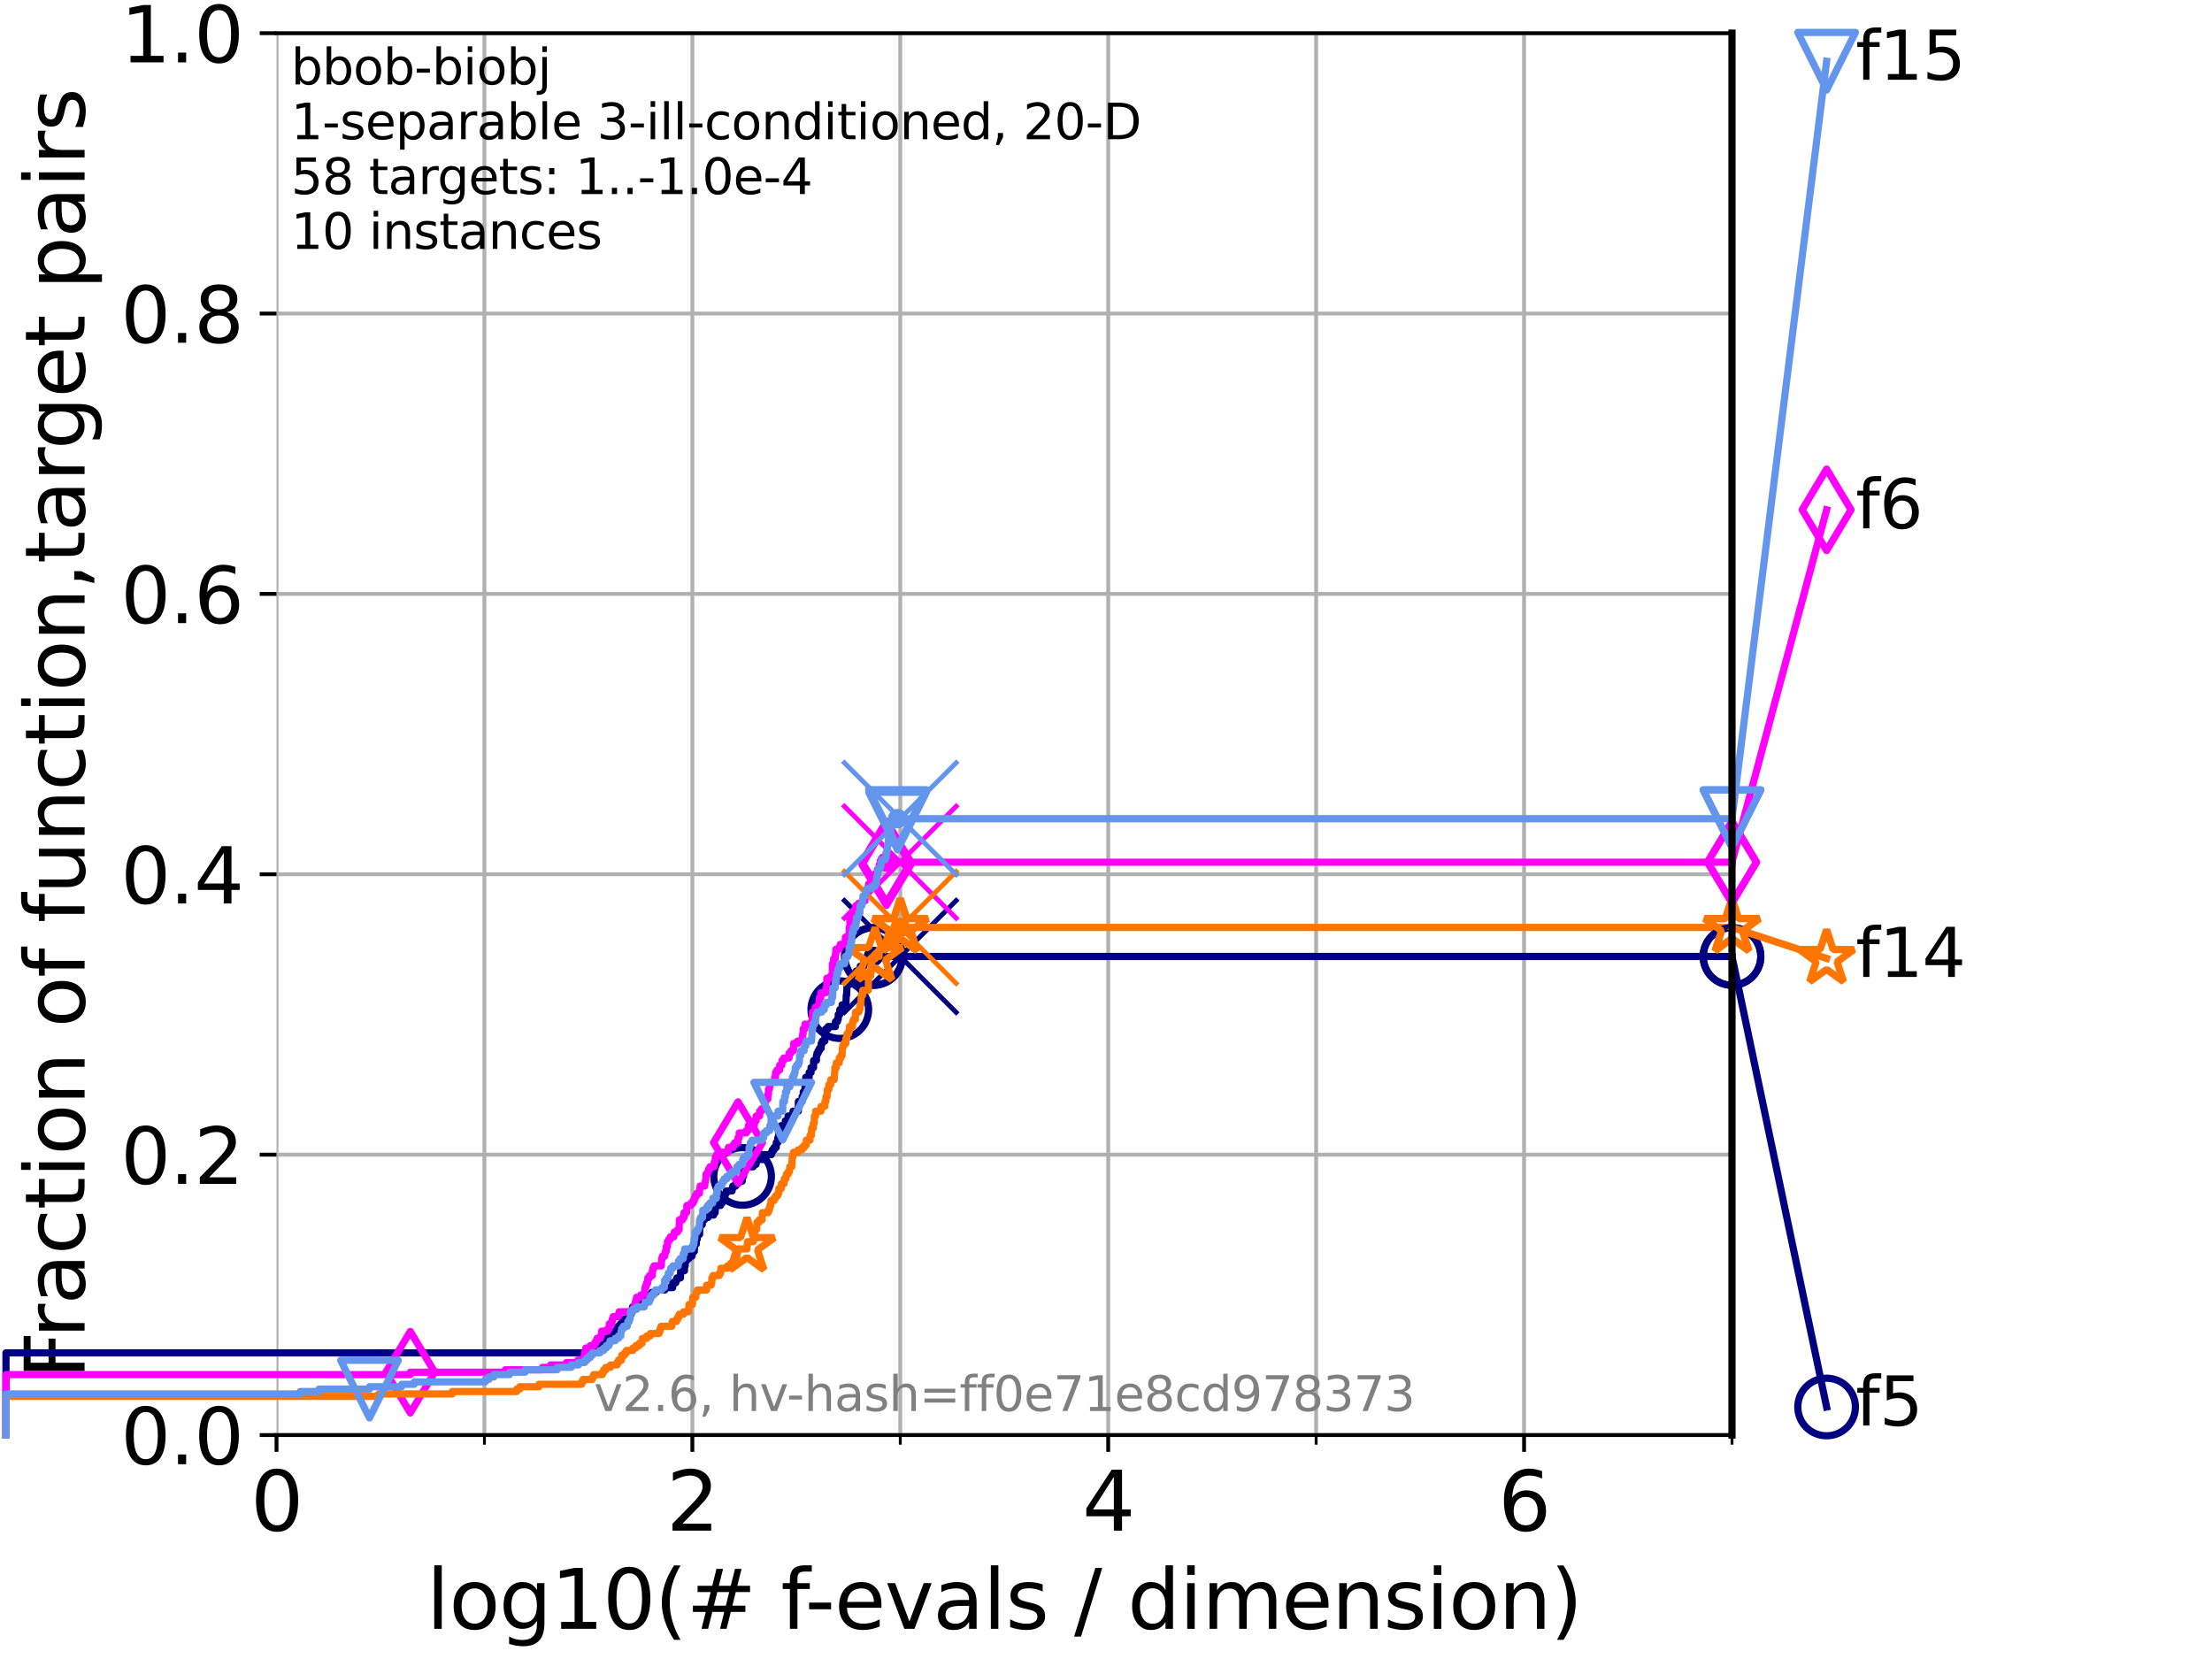 <?xml version="1.0" encoding="utf-8" standalone="no"?>
<!DOCTYPE svg PUBLIC "-//W3C//DTD SVG 1.1//EN"
  "http://www.w3.org/Graphics/SVG/1.1/DTD/svg11.dtd">
<svg xmlns:xlink="http://www.w3.org/1999/xlink" width="460.8pt" height="345.6pt" viewBox="0 0 460.8 345.6" xmlns="http://www.w3.org/2000/svg" version="1.1">
 <defs>
  <style type="text/css">*{stroke-linejoin: round; stroke-linecap: butt}</style>
 </defs>
 <g id="figure_1">
  <g id="patch_1">
   <path d="M 0 345.6 
L 460.8 345.6 
L 460.8 0 
L 0 0 
z
" style="fill: #ffffff"/>
  </g>
  <g id="axes_1">
   <g id="patch_2">
    <path d="M 57.6 298.944 
L 360.806 298.944 
L 360.806 6.912 
L 57.6 6.912 
z
" style="fill: #ffffff"/>
   </g>
   <g id="matplotlib.axis_1">
    <g id="xtick_1">
     <g id="line2d_1">
      <path d="M 57.6 298.944 
L 57.6 6.912 
" clip-path="url(#p2e06f1ab76)" style="fill: none; stroke: #b0b0b0; stroke-width: 0.8; stroke-linecap: square"/>
     </g>
     <g id="line2d_2">
      <defs>
       <path id="m05d2cea214" d="M 0 0 
L 0 3.5 
" style="stroke: #000000; stroke-width: 0.8"/>
      </defs>
      <g>
       <use xlink:href="#m05d2cea214" x="57.6" y="298.944" style="stroke: #000000; stroke-width: 0.8"/>
      </g>
     </g>
     <g id="text_1">
      <!-- 0 -->
      <g transform="translate(52.192 318.861) scale(0.17 -0.17)">
       <defs>
        <path id="DejaVuSans-30" d="M 2034 4250 
Q 1547 4250 1301 3770 
Q 1056 3291 1056 2328 
Q 1056 1369 1301 889 
Q 1547 409 2034 409 
Q 2525 409 2770 889 
Q 3016 1369 3016 2328 
Q 3016 3291 2770 3770 
Q 2525 4250 2034 4250 
z
M 2034 4750 
Q 2819 4750 3233 4129 
Q 3647 3509 3647 2328 
Q 3647 1150 3233 529 
Q 2819 -91 2034 -91 
Q 1250 -91 836 529 
Q 422 1150 422 2328 
Q 422 3509 836 4129 
Q 1250 4750 2034 4750 
z
" transform="scale(0.016)"/>
       </defs>
       <use xlink:href="#DejaVuSans-30"/>
      </g>
     </g>
    </g>
    <g id="xtick_2">
     <g id="line2d_3">
      <path d="M 144.23 298.944 
L 144.23 6.912 
" clip-path="url(#p2e06f1ab76)" style="fill: none; stroke: #b0b0b0; stroke-width: 0.8; stroke-linecap: square"/>
     </g>
     <g id="line2d_4">
      <g>
       <use xlink:href="#m05d2cea214" x="144.23" y="298.944" style="stroke: #000000; stroke-width: 0.8"/>
      </g>
     </g>
     <g id="text_2">
      <!-- 2 -->
      <g transform="translate(138.822 318.861) scale(0.17 -0.17)">
       <defs>
        <path id="DejaVuSans-32" d="M 1228 531 
L 3431 531 
L 3431 0 
L 469 0 
L 469 531 
Q 828 903 1448 1529 
Q 2069 2156 2228 2338 
Q 2531 2678 2651 2914 
Q 2772 3150 2772 3378 
Q 2772 3750 2511 3984 
Q 2250 4219 1831 4219 
Q 1534 4219 1204 4116 
Q 875 4013 500 3803 
L 500 4441 
Q 881 4594 1212 4672 
Q 1544 4750 1819 4750 
Q 2544 4750 2975 4387 
Q 3406 4025 3406 3419 
Q 3406 3131 3298 2873 
Q 3191 2616 2906 2266 
Q 2828 2175 2409 1742 
Q 1991 1309 1228 531 
z
" transform="scale(0.016)"/>
       </defs>
       <use xlink:href="#DejaVuSans-32"/>
      </g>
     </g>
    </g>
    <g id="xtick_3">
     <g id="line2d_5">
      <path d="M 230.861 298.944 
L 230.861 6.912 
" clip-path="url(#p2e06f1ab76)" style="fill: none; stroke: #b0b0b0; stroke-width: 0.8; stroke-linecap: square"/>
     </g>
     <g id="line2d_6">
      <g>
       <use xlink:href="#m05d2cea214" x="230.861" y="298.944" style="stroke: #000000; stroke-width: 0.8"/>
      </g>
     </g>
     <g id="text_3">
      <!-- 4 -->
      <g transform="translate(225.453 318.861) scale(0.17 -0.17)">
       <defs>
        <path id="DejaVuSans-34" d="M 2419 4116 
L 825 1625 
L 2419 1625 
L 2419 4116 
z
M 2253 4666 
L 3047 4666 
L 3047 1625 
L 3713 1625 
L 3713 1100 
L 3047 1100 
L 3047 0 
L 2419 0 
L 2419 1100 
L 313 1100 
L 313 1709 
L 2253 4666 
z
" transform="scale(0.016)"/>
       </defs>
       <use xlink:href="#DejaVuSans-34"/>
      </g>
     </g>
    </g>
    <g id="xtick_4">
     <g id="line2d_7">
      <path d="M 317.491 298.944 
L 317.491 6.912 
" clip-path="url(#p2e06f1ab76)" style="fill: none; stroke: #b0b0b0; stroke-width: 0.8; stroke-linecap: square"/>
     </g>
     <g id="line2d_8">
      <g>
       <use xlink:href="#m05d2cea214" x="317.491" y="298.944" style="stroke: #000000; stroke-width: 0.8"/>
      </g>
     </g>
     <g id="text_4">
      <!-- 6 -->
      <g transform="translate(312.083 318.861) scale(0.17 -0.17)">
       <defs>
        <path id="DejaVuSans-36" d="M 2113 2584 
Q 1688 2584 1439 2293 
Q 1191 2003 1191 1497 
Q 1191 994 1439 701 
Q 1688 409 2113 409 
Q 2538 409 2786 701 
Q 3034 994 3034 1497 
Q 3034 2003 2786 2293 
Q 2538 2584 2113 2584 
z
M 3366 4563 
L 3366 3988 
Q 3128 4100 2886 4159 
Q 2644 4219 2406 4219 
Q 1781 4219 1451 3797 
Q 1122 3375 1075 2522 
Q 1259 2794 1537 2939 
Q 1816 3084 2150 3084 
Q 2853 3084 3261 2657 
Q 3669 2231 3669 1497 
Q 3669 778 3244 343 
Q 2819 -91 2113 -91 
Q 1303 -91 875 529 
Q 447 1150 447 2328 
Q 447 3434 972 4092 
Q 1497 4750 2381 4750 
Q 2619 4750 2861 4703 
Q 3103 4656 3366 4563 
z
" transform="scale(0.016)"/>
       </defs>
       <use xlink:href="#DejaVuSans-36"/>
      </g>
     </g>
    </g>
    <g id="xtick_5">
     <g id="line2d_9">
      <path d="M 100.915 298.944 
L 100.915 6.912 
" clip-path="url(#p2e06f1ab76)" style="fill: none; stroke: #b0b0b0; stroke-width: 0.8; stroke-linecap: square"/>
     </g>
     <g id="line2d_10">
      <defs>
       <path id="m933a761814" d="M 0 0 
L 0 2 
" style="stroke: #000000; stroke-width: 0.6"/>
      </defs>
      <g>
       <use xlink:href="#m933a761814" x="100.915" y="298.944" style="stroke: #000000; stroke-width: 0.6"/>
      </g>
     </g>
    </g>
    <g id="xtick_6">
     <g id="line2d_11">
      <path d="M 187.546 298.944 
L 187.546 6.912 
" clip-path="url(#p2e06f1ab76)" style="fill: none; stroke: #b0b0b0; stroke-width: 0.8; stroke-linecap: square"/>
     </g>
     <g id="line2d_12">
      <g>
       <use xlink:href="#m933a761814" x="187.546" y="298.944" style="stroke: #000000; stroke-width: 0.6"/>
      </g>
     </g>
    </g>
    <g id="xtick_7">
     <g id="line2d_13">
      <path d="M 274.176 298.944 
L 274.176 6.912 
" clip-path="url(#p2e06f1ab76)" style="fill: none; stroke: #b0b0b0; stroke-width: 0.8; stroke-linecap: square"/>
     </g>
     <g id="line2d_14">
      <g>
       <use xlink:href="#m933a761814" x="274.176" y="298.944" style="stroke: #000000; stroke-width: 0.6"/>
      </g>
     </g>
    </g>
    <g id="xtick_8">
     <g id="line2d_15">
      <path d="M 360.806 298.944 
L 360.806 6.912 
" clip-path="url(#p2e06f1ab76)" style="fill: none; stroke: #b0b0b0; stroke-width: 0.8; stroke-linecap: square"/>
     </g>
     <g id="line2d_16">
      <g>
       <use xlink:href="#m933a761814" x="360.806" y="298.944" style="stroke: #000000; stroke-width: 0.6"/>
      </g>
     </g>
    </g>
    <g id="text_5">
     <!-- log10(# f-evals / dimension) -->
     <g transform="translate(88.823 339.314) scale(0.17 -0.17)">
      <defs>
       <path id="DejaVuSans-6c" d="M 603 4863 
L 1178 4863 
L 1178 0 
L 603 0 
L 603 4863 
z
" transform="scale(0.016)"/>
       <path id="DejaVuSans-6f" d="M 1959 3097 
Q 1497 3097 1228 2736 
Q 959 2375 959 1747 
Q 959 1119 1226 758 
Q 1494 397 1959 397 
Q 2419 397 2687 759 
Q 2956 1122 2956 1747 
Q 2956 2369 2687 2733 
Q 2419 3097 1959 3097 
z
M 1959 3584 
Q 2709 3584 3137 3096 
Q 3566 2609 3566 1747 
Q 3566 888 3137 398 
Q 2709 -91 1959 -91 
Q 1206 -91 779 398 
Q 353 888 353 1747 
Q 353 2609 779 3096 
Q 1206 3584 1959 3584 
z
" transform="scale(0.016)"/>
       <path id="DejaVuSans-67" d="M 2906 1791 
Q 2906 2416 2648 2759 
Q 2391 3103 1925 3103 
Q 1463 3103 1205 2759 
Q 947 2416 947 1791 
Q 947 1169 1205 825 
Q 1463 481 1925 481 
Q 2391 481 2648 825 
Q 2906 1169 2906 1791 
z
M 3481 434 
Q 3481 -459 3084 -895 
Q 2688 -1331 1869 -1331 
Q 1566 -1331 1297 -1286 
Q 1028 -1241 775 -1147 
L 775 -588 
Q 1028 -725 1275 -790 
Q 1522 -856 1778 -856 
Q 2344 -856 2625 -561 
Q 2906 -266 2906 331 
L 2906 616 
Q 2728 306 2450 153 
Q 2172 0 1784 0 
Q 1141 0 747 490 
Q 353 981 353 1791 
Q 353 2603 747 3093 
Q 1141 3584 1784 3584 
Q 2172 3584 2450 3431 
Q 2728 3278 2906 2969 
L 2906 3500 
L 3481 3500 
L 3481 434 
z
" transform="scale(0.016)"/>
       <path id="DejaVuSans-31" d="M 794 531 
L 1825 531 
L 1825 4091 
L 703 3866 
L 703 4441 
L 1819 4666 
L 2450 4666 
L 2450 531 
L 3481 531 
L 3481 0 
L 794 0 
L 794 531 
z
" transform="scale(0.016)"/>
       <path id="DejaVuSans-28" d="M 1984 4856 
Q 1566 4138 1362 3434 
Q 1159 2731 1159 2009 
Q 1159 1288 1364 580 
Q 1569 -128 1984 -844 
L 1484 -844 
Q 1016 -109 783 600 
Q 550 1309 550 2009 
Q 550 2706 781 3412 
Q 1013 4119 1484 4856 
L 1984 4856 
z
" transform="scale(0.016)"/>
       <path id="DejaVuSans-23" d="M 3272 2816 
L 2363 2816 
L 2100 1772 
L 3016 1772 
L 3272 2816 
z
M 2803 4594 
L 2478 3297 
L 3391 3297 
L 3719 4594 
L 4219 4594 
L 3897 3297 
L 4872 3297 
L 4872 2816 
L 3775 2816 
L 3519 1772 
L 4513 1772 
L 4513 1294 
L 3397 1294 
L 3072 0 
L 2572 0 
L 2894 1294 
L 1978 1294 
L 1656 0 
L 1153 0 
L 1478 1294 
L 494 1294 
L 494 1772 
L 1594 1772 
L 1856 2816 
L 850 2816 
L 850 3297 
L 1978 3297 
L 2297 4594 
L 2803 4594 
z
" transform="scale(0.016)"/>
       <path id="DejaVuSans-20" transform="scale(0.016)"/>
       <path id="DejaVuSans-66" d="M 2375 4863 
L 2375 4384 
L 1825 4384 
Q 1516 4384 1395 4259 
Q 1275 4134 1275 3809 
L 1275 3500 
L 2222 3500 
L 2222 3053 
L 1275 3053 
L 1275 0 
L 697 0 
L 697 3053 
L 147 3053 
L 147 3500 
L 697 3500 
L 697 3744 
Q 697 4328 969 4595 
Q 1241 4863 1831 4863 
L 2375 4863 
z
" transform="scale(0.016)"/>
       <path id="DejaVuSans-2d" d="M 313 2009 
L 1997 2009 
L 1997 1497 
L 313 1497 
L 313 2009 
z
" transform="scale(0.016)"/>
       <path id="DejaVuSans-65" d="M 3597 1894 
L 3597 1613 
L 953 1613 
Q 991 1019 1311 708 
Q 1631 397 2203 397 
Q 2534 397 2845 478 
Q 3156 559 3463 722 
L 3463 178 
Q 3153 47 2828 -22 
Q 2503 -91 2169 -91 
Q 1331 -91 842 396 
Q 353 884 353 1716 
Q 353 2575 817 3079 
Q 1281 3584 2069 3584 
Q 2775 3584 3186 3129 
Q 3597 2675 3597 1894 
z
M 3022 2063 
Q 3016 2534 2758 2815 
Q 2500 3097 2075 3097 
Q 1594 3097 1305 2825 
Q 1016 2553 972 2059 
L 3022 2063 
z
" transform="scale(0.016)"/>
       <path id="DejaVuSans-76" d="M 191 3500 
L 800 3500 
L 1894 563 
L 2988 3500 
L 3597 3500 
L 2284 0 
L 1503 0 
L 191 3500 
z
" transform="scale(0.016)"/>
       <path id="DejaVuSans-61" d="M 2194 1759 
Q 1497 1759 1228 1600 
Q 959 1441 959 1056 
Q 959 750 1161 570 
Q 1363 391 1709 391 
Q 2188 391 2477 730 
Q 2766 1069 2766 1631 
L 2766 1759 
L 2194 1759 
z
M 3341 1997 
L 3341 0 
L 2766 0 
L 2766 531 
Q 2569 213 2275 61 
Q 1981 -91 1556 -91 
Q 1019 -91 701 211 
Q 384 513 384 1019 
Q 384 1609 779 1909 
Q 1175 2209 1959 2209 
L 2766 2209 
L 2766 2266 
Q 2766 2663 2505 2880 
Q 2244 3097 1772 3097 
Q 1472 3097 1187 3025 
Q 903 2953 641 2809 
L 641 3341 
Q 956 3463 1253 3523 
Q 1550 3584 1831 3584 
Q 2591 3584 2966 3190 
Q 3341 2797 3341 1997 
z
" transform="scale(0.016)"/>
       <path id="DejaVuSans-73" d="M 2834 3397 
L 2834 2853 
Q 2591 2978 2328 3040 
Q 2066 3103 1784 3103 
Q 1356 3103 1142 2972 
Q 928 2841 928 2578 
Q 928 2378 1081 2264 
Q 1234 2150 1697 2047 
L 1894 2003 
Q 2506 1872 2764 1633 
Q 3022 1394 3022 966 
Q 3022 478 2636 193 
Q 2250 -91 1575 -91 
Q 1294 -91 989 -36 
Q 684 19 347 128 
L 347 722 
Q 666 556 975 473 
Q 1284 391 1588 391 
Q 1994 391 2212 530 
Q 2431 669 2431 922 
Q 2431 1156 2273 1281 
Q 2116 1406 1581 1522 
L 1381 1569 
Q 847 1681 609 1914 
Q 372 2147 372 2553 
Q 372 3047 722 3315 
Q 1072 3584 1716 3584 
Q 2034 3584 2315 3537 
Q 2597 3491 2834 3397 
z
" transform="scale(0.016)"/>
       <path id="DejaVuSans-2f" d="M 1625 4666 
L 2156 4666 
L 531 -594 
L 0 -594 
L 1625 4666 
z
" transform="scale(0.016)"/>
       <path id="DejaVuSans-64" d="M 2906 2969 
L 2906 4863 
L 3481 4863 
L 3481 0 
L 2906 0 
L 2906 525 
Q 2725 213 2448 61 
Q 2172 -91 1784 -91 
Q 1150 -91 751 415 
Q 353 922 353 1747 
Q 353 2572 751 3078 
Q 1150 3584 1784 3584 
Q 2172 3584 2448 3432 
Q 2725 3281 2906 2969 
z
M 947 1747 
Q 947 1113 1208 752 
Q 1469 391 1925 391 
Q 2381 391 2643 752 
Q 2906 1113 2906 1747 
Q 2906 2381 2643 2742 
Q 2381 3103 1925 3103 
Q 1469 3103 1208 2742 
Q 947 2381 947 1747 
z
" transform="scale(0.016)"/>
       <path id="DejaVuSans-69" d="M 603 3500 
L 1178 3500 
L 1178 0 
L 603 0 
L 603 3500 
z
M 603 4863 
L 1178 4863 
L 1178 4134 
L 603 4134 
L 603 4863 
z
" transform="scale(0.016)"/>
       <path id="DejaVuSans-6d" d="M 3328 2828 
Q 3544 3216 3844 3400 
Q 4144 3584 4550 3584 
Q 5097 3584 5394 3201 
Q 5691 2819 5691 2113 
L 5691 0 
L 5113 0 
L 5113 2094 
Q 5113 2597 4934 2840 
Q 4756 3084 4391 3084 
Q 3944 3084 3684 2787 
Q 3425 2491 3425 1978 
L 3425 0 
L 2847 0 
L 2847 2094 
Q 2847 2600 2669 2842 
Q 2491 3084 2119 3084 
Q 1678 3084 1418 2786 
Q 1159 2488 1159 1978 
L 1159 0 
L 581 0 
L 581 3500 
L 1159 3500 
L 1159 2956 
Q 1356 3278 1631 3431 
Q 1906 3584 2284 3584 
Q 2666 3584 2933 3390 
Q 3200 3197 3328 2828 
z
" transform="scale(0.016)"/>
       <path id="DejaVuSans-6e" d="M 3513 2113 
L 3513 0 
L 2938 0 
L 2938 2094 
Q 2938 2591 2744 2837 
Q 2550 3084 2163 3084 
Q 1697 3084 1428 2787 
Q 1159 2491 1159 1978 
L 1159 0 
L 581 0 
L 581 3500 
L 1159 3500 
L 1159 2956 
Q 1366 3272 1645 3428 
Q 1925 3584 2291 3584 
Q 2894 3584 3203 3211 
Q 3513 2838 3513 2113 
z
" transform="scale(0.016)"/>
       <path id="DejaVuSans-29" d="M 513 4856 
L 1013 4856 
Q 1481 4119 1714 3412 
Q 1947 2706 1947 2009 
Q 1947 1309 1714 600 
Q 1481 -109 1013 -844 
L 513 -844 
Q 928 -128 1133 580 
Q 1338 1288 1338 2009 
Q 1338 2731 1133 3434 
Q 928 4138 513 4856 
z
" transform="scale(0.016)"/>
      </defs>
      <use xlink:href="#DejaVuSans-6c"/>
      <use xlink:href="#DejaVuSans-6f" x="27.783"/>
      <use xlink:href="#DejaVuSans-67" x="88.965"/>
      <use xlink:href="#DejaVuSans-31" x="152.441"/>
      <use xlink:href="#DejaVuSans-30" x="216.064"/>
      <use xlink:href="#DejaVuSans-28" x="279.688"/>
      <use xlink:href="#DejaVuSans-23" x="318.701"/>
      <use xlink:href="#DejaVuSans-20" x="402.49"/>
      <use xlink:href="#DejaVuSans-66" x="434.277"/>
      <use xlink:href="#DejaVuSans-2d" x="463.982"/>
      <use xlink:href="#DejaVuSans-65" x="500.066"/>
      <use xlink:href="#DejaVuSans-76" x="561.59"/>
      <use xlink:href="#DejaVuSans-61" x="620.77"/>
      <use xlink:href="#DejaVuSans-6c" x="682.049"/>
      <use xlink:href="#DejaVuSans-73" x="709.832"/>
      <use xlink:href="#DejaVuSans-20" x="761.932"/>
      <use xlink:href="#DejaVuSans-2f" x="793.719"/>
      <use xlink:href="#DejaVuSans-20" x="827.41"/>
      <use xlink:href="#DejaVuSans-64" x="859.197"/>
      <use xlink:href="#DejaVuSans-69" x="922.674"/>
      <use xlink:href="#DejaVuSans-6d" x="950.457"/>
      <use xlink:href="#DejaVuSans-65" x="1047.869"/>
      <use xlink:href="#DejaVuSans-6e" x="1109.393"/>
      <use xlink:href="#DejaVuSans-73" x="1172.771"/>
      <use xlink:href="#DejaVuSans-69" x="1224.871"/>
      <use xlink:href="#DejaVuSans-6f" x="1252.654"/>
      <use xlink:href="#DejaVuSans-6e" x="1313.836"/>
      <use xlink:href="#DejaVuSans-29" x="1377.215"/>
     </g>
    </g>
   </g>
   <g id="matplotlib.axis_2">
    <g id="ytick_1">
     <g id="line2d_17">
      <path d="M 57.6 298.944 
L 360.806 298.944 
" clip-path="url(#p2e06f1ab76)" style="fill: none; stroke: #b0b0b0; stroke-width: 0.8; stroke-linecap: square"/>
     </g>
     <g id="line2d_18">
      <defs>
       <path id="m7ae6fe2aa5" d="M 0 0 
L -3.5 0 
" style="stroke: #000000; stroke-width: 0.8"/>
      </defs>
      <g>
       <use xlink:href="#m7ae6fe2aa5" x="57.6" y="298.944" style="stroke: #000000; stroke-width: 0.8"/>
      </g>
     </g>
     <g id="text_6">
      <!-- 0.0 -->
      <g transform="translate(25.155 305.023) scale(0.16 -0.16)">
       <defs>
        <path id="DejaVuSans-2e" d="M 684 794 
L 1344 794 
L 1344 0 
L 684 0 
L 684 794 
z
" transform="scale(0.016)"/>
       </defs>
       <use xlink:href="#DejaVuSans-30"/>
       <use xlink:href="#DejaVuSans-2e" x="63.623"/>
       <use xlink:href="#DejaVuSans-30" x="95.41"/>
      </g>
     </g>
    </g>
    <g id="ytick_2">
     <g id="line2d_19">
      <path d="M 57.6 240.538 
L 360.806 240.538 
" clip-path="url(#p2e06f1ab76)" style="fill: none; stroke: #b0b0b0; stroke-width: 0.8; stroke-linecap: square"/>
     </g>
     <g id="line2d_20">
      <g>
       <use xlink:href="#m7ae6fe2aa5" x="57.6" y="240.538" style="stroke: #000000; stroke-width: 0.8"/>
      </g>
     </g>
     <g id="text_7">
      <!-- 0.2 -->
      <g transform="translate(25.155 246.616) scale(0.16 -0.16)">
       <use xlink:href="#DejaVuSans-30"/>
       <use xlink:href="#DejaVuSans-2e" x="63.623"/>
       <use xlink:href="#DejaVuSans-32" x="95.41"/>
      </g>
     </g>
    </g>
    <g id="ytick_3">
     <g id="line2d_21">
      <path d="M 57.6 182.131 
L 360.806 182.131 
" clip-path="url(#p2e06f1ab76)" style="fill: none; stroke: #b0b0b0; stroke-width: 0.8; stroke-linecap: square"/>
     </g>
     <g id="line2d_22">
      <g>
       <use xlink:href="#m7ae6fe2aa5" x="57.6" y="182.131" style="stroke: #000000; stroke-width: 0.8"/>
      </g>
     </g>
     <g id="text_8">
      <!-- 0.4 -->
      <g transform="translate(25.155 188.21) scale(0.16 -0.16)">
       <use xlink:href="#DejaVuSans-30"/>
       <use xlink:href="#DejaVuSans-2e" x="63.623"/>
       <use xlink:href="#DejaVuSans-34" x="95.41"/>
      </g>
     </g>
    </g>
    <g id="ytick_4">
     <g id="line2d_23">
      <path d="M 57.6 123.725 
L 360.806 123.725 
" clip-path="url(#p2e06f1ab76)" style="fill: none; stroke: #b0b0b0; stroke-width: 0.8; stroke-linecap: square"/>
     </g>
     <g id="line2d_24">
      <g>
       <use xlink:href="#m7ae6fe2aa5" x="57.6" y="123.725" style="stroke: #000000; stroke-width: 0.8"/>
      </g>
     </g>
     <g id="text_9">
      <!-- 0.6 -->
      <g transform="translate(25.155 129.804) scale(0.16 -0.16)">
       <use xlink:href="#DejaVuSans-30"/>
       <use xlink:href="#DejaVuSans-2e" x="63.623"/>
       <use xlink:href="#DejaVuSans-36" x="95.41"/>
      </g>
     </g>
    </g>
    <g id="ytick_5">
     <g id="line2d_25">
      <path d="M 57.6 65.318 
L 360.806 65.318 
" clip-path="url(#p2e06f1ab76)" style="fill: none; stroke: #b0b0b0; stroke-width: 0.8; stroke-linecap: square"/>
     </g>
     <g id="line2d_26">
      <g>
       <use xlink:href="#m7ae6fe2aa5" x="57.6" y="65.318" style="stroke: #000000; stroke-width: 0.8"/>
      </g>
     </g>
     <g id="text_10">
      <!-- 0.8 -->
      <g transform="translate(25.155 71.397) scale(0.16 -0.16)">
       <defs>
        <path id="DejaVuSans-38" d="M 2034 2216 
Q 1584 2216 1326 1975 
Q 1069 1734 1069 1313 
Q 1069 891 1326 650 
Q 1584 409 2034 409 
Q 2484 409 2743 651 
Q 3003 894 3003 1313 
Q 3003 1734 2745 1975 
Q 2488 2216 2034 2216 
z
M 1403 2484 
Q 997 2584 770 2862 
Q 544 3141 544 3541 
Q 544 4100 942 4425 
Q 1341 4750 2034 4750 
Q 2731 4750 3128 4425 
Q 3525 4100 3525 3541 
Q 3525 3141 3298 2862 
Q 3072 2584 2669 2484 
Q 3125 2378 3379 2068 
Q 3634 1759 3634 1313 
Q 3634 634 3220 271 
Q 2806 -91 2034 -91 
Q 1263 -91 848 271 
Q 434 634 434 1313 
Q 434 1759 690 2068 
Q 947 2378 1403 2484 
z
M 1172 3481 
Q 1172 3119 1398 2916 
Q 1625 2713 2034 2713 
Q 2441 2713 2670 2916 
Q 2900 3119 2900 3481 
Q 2900 3844 2670 4047 
Q 2441 4250 2034 4250 
Q 1625 4250 1398 4047 
Q 1172 3844 1172 3481 
z
" transform="scale(0.016)"/>
       </defs>
       <use xlink:href="#DejaVuSans-30"/>
       <use xlink:href="#DejaVuSans-2e" x="63.623"/>
       <use xlink:href="#DejaVuSans-38" x="95.41"/>
      </g>
     </g>
    </g>
    <g id="ytick_6">
     <g id="line2d_27">
      <path d="M 57.6 6.912 
L 360.806 6.912 
" clip-path="url(#p2e06f1ab76)" style="fill: none; stroke: #b0b0b0; stroke-width: 0.8; stroke-linecap: square"/>
     </g>
     <g id="line2d_28">
      <g>
       <use xlink:href="#m7ae6fe2aa5" x="57.6" y="6.912" style="stroke: #000000; stroke-width: 0.8"/>
      </g>
     </g>
     <g id="text_11">
      <!-- 1.0 -->
      <g transform="translate(25.155 12.991) scale(0.16 -0.16)">
       <use xlink:href="#DejaVuSans-31"/>
       <use xlink:href="#DejaVuSans-2e" x="63.623"/>
       <use xlink:href="#DejaVuSans-30" x="95.41"/>
      </g>
     </g>
    </g>
    <g id="text_12">
     <!-- Fraction of function,target pairs -->
     <g transform="translate(17.62 287.313) rotate(-90) scale(0.17 -0.17)">
      <defs>
       <path id="DejaVuSans-46" d="M 628 4666 
L 3309 4666 
L 3309 4134 
L 1259 4134 
L 1259 2759 
L 3109 2759 
L 3109 2228 
L 1259 2228 
L 1259 0 
L 628 0 
L 628 4666 
z
" transform="scale(0.016)"/>
       <path id="DejaVuSans-72" d="M 2631 2963 
Q 2534 3019 2420 3045 
Q 2306 3072 2169 3072 
Q 1681 3072 1420 2755 
Q 1159 2438 1159 1844 
L 1159 0 
L 581 0 
L 581 3500 
L 1159 3500 
L 1159 2956 
Q 1341 3275 1631 3429 
Q 1922 3584 2338 3584 
Q 2397 3584 2469 3576 
Q 2541 3569 2628 3553 
L 2631 2963 
z
" transform="scale(0.016)"/>
       <path id="DejaVuSans-63" d="M 3122 3366 
L 3122 2828 
Q 2878 2963 2633 3030 
Q 2388 3097 2138 3097 
Q 1578 3097 1268 2742 
Q 959 2388 959 1747 
Q 959 1106 1268 751 
Q 1578 397 2138 397 
Q 2388 397 2633 464 
Q 2878 531 3122 666 
L 3122 134 
Q 2881 22 2623 -34 
Q 2366 -91 2075 -91 
Q 1284 -91 818 406 
Q 353 903 353 1747 
Q 353 2603 823 3093 
Q 1294 3584 2113 3584 
Q 2378 3584 2631 3529 
Q 2884 3475 3122 3366 
z
" transform="scale(0.016)"/>
       <path id="DejaVuSans-74" d="M 1172 4494 
L 1172 3500 
L 2356 3500 
L 2356 3053 
L 1172 3053 
L 1172 1153 
Q 1172 725 1289 603 
Q 1406 481 1766 481 
L 2356 481 
L 2356 0 
L 1766 0 
Q 1100 0 847 248 
Q 594 497 594 1153 
L 594 3053 
L 172 3053 
L 172 3500 
L 594 3500 
L 594 4494 
L 1172 4494 
z
" transform="scale(0.016)"/>
       <path id="DejaVuSans-75" d="M 544 1381 
L 544 3500 
L 1119 3500 
L 1119 1403 
Q 1119 906 1312 657 
Q 1506 409 1894 409 
Q 2359 409 2629 706 
Q 2900 1003 2900 1516 
L 2900 3500 
L 3475 3500 
L 3475 0 
L 2900 0 
L 2900 538 
Q 2691 219 2414 64 
Q 2138 -91 1772 -91 
Q 1169 -91 856 284 
Q 544 659 544 1381 
z
M 1991 3584 
L 1991 3584 
z
" transform="scale(0.016)"/>
       <path id="DejaVuSans-2c" d="M 750 794 
L 1409 794 
L 1409 256 
L 897 -744 
L 494 -744 
L 750 256 
L 750 794 
z
" transform="scale(0.016)"/>
       <path id="DejaVuSans-70" d="M 1159 525 
L 1159 -1331 
L 581 -1331 
L 581 3500 
L 1159 3500 
L 1159 2969 
Q 1341 3281 1617 3432 
Q 1894 3584 2278 3584 
Q 2916 3584 3314 3078 
Q 3713 2572 3713 1747 
Q 3713 922 3314 415 
Q 2916 -91 2278 -91 
Q 1894 -91 1617 61 
Q 1341 213 1159 525 
z
M 3116 1747 
Q 3116 2381 2855 2742 
Q 2594 3103 2138 3103 
Q 1681 3103 1420 2742 
Q 1159 2381 1159 1747 
Q 1159 1113 1420 752 
Q 1681 391 2138 391 
Q 2594 391 2855 752 
Q 3116 1113 3116 1747 
z
" transform="scale(0.016)"/>
      </defs>
      <use xlink:href="#DejaVuSans-46"/>
      <use xlink:href="#DejaVuSans-72" x="50.27"/>
      <use xlink:href="#DejaVuSans-61" x="91.383"/>
      <use xlink:href="#DejaVuSans-63" x="152.662"/>
      <use xlink:href="#DejaVuSans-74" x="207.643"/>
      <use xlink:href="#DejaVuSans-69" x="246.852"/>
      <use xlink:href="#DejaVuSans-6f" x="274.635"/>
      <use xlink:href="#DejaVuSans-6e" x="335.816"/>
      <use xlink:href="#DejaVuSans-20" x="399.195"/>
      <use xlink:href="#DejaVuSans-6f" x="430.982"/>
      <use xlink:href="#DejaVuSans-66" x="492.164"/>
      <use xlink:href="#DejaVuSans-20" x="527.369"/>
      <use xlink:href="#DejaVuSans-66" x="559.156"/>
      <use xlink:href="#DejaVuSans-75" x="594.361"/>
      <use xlink:href="#DejaVuSans-6e" x="657.74"/>
      <use xlink:href="#DejaVuSans-63" x="721.119"/>
      <use xlink:href="#DejaVuSans-74" x="776.1"/>
      <use xlink:href="#DejaVuSans-69" x="815.309"/>
      <use xlink:href="#DejaVuSans-6f" x="843.092"/>
      <use xlink:href="#DejaVuSans-6e" x="904.273"/>
      <use xlink:href="#DejaVuSans-2c" x="967.652"/>
      <use xlink:href="#DejaVuSans-74" x="999.439"/>
      <use xlink:href="#DejaVuSans-61" x="1038.648"/>
      <use xlink:href="#DejaVuSans-72" x="1099.928"/>
      <use xlink:href="#DejaVuSans-67" x="1139.291"/>
      <use xlink:href="#DejaVuSans-65" x="1202.768"/>
      <use xlink:href="#DejaVuSans-74" x="1264.291"/>
      <use xlink:href="#DejaVuSans-20" x="1303.5"/>
      <use xlink:href="#DejaVuSans-70" x="1335.287"/>
      <use xlink:href="#DejaVuSans-61" x="1398.764"/>
      <use xlink:href="#DejaVuSans-69" x="1460.043"/>
      <use xlink:href="#DejaVuSans-72" x="1487.826"/>
      <use xlink:href="#DejaVuSans-73" x="1528.939"/>
     </g>
    </g>
   </g>
   <g id="line2d_29">
    <defs>
     <path id="mc2b53bbda8" d="M 0 1.5 
C 0.398 1.5 0.779 1.342 1.061 1.061 
C 1.342 0.779 1.5 0.398 1.5 0 
C 1.5 -0.398 1.342 -0.779 1.061 -1.061 
C 0.779 -1.342 0.398 -1.5 0 -1.5 
C -0.398 -1.5 -0.779 -1.342 -1.061 -1.061 
C -1.342 -0.779 -1.5 -0.398 -1.5 0 
C -1.5 0.398 -1.342 0.779 -1.061 1.061 
C -0.779 1.342 -0.398 1.5 0 1.5 
z
" style="stroke: #000080"/>
    </defs>
    <g>
     <use xlink:href="#mc2b53bbda8" x="181.963" y="199.25" style="fill: #000080; stroke: #000080"/>
     <use xlink:href="#mc2b53bbda8" x="181.963" y="199.25" style="fill: #000080; stroke: #000080"/>
    </g>
   </g>
   <g id="line2d_30">
    <path d="M 1.246 298.944 
L 1.246 281.825 
L 123.116 281.825 
L 123.116 281.321 
L 124.156 281.321 
L 124.156 280.818 
L 125.451 280.818 
L 125.451 280.314 
L 125.754 280.314 
L 125.754 279.811 
L 125.904 279.811 
L 125.904 279.307 
L 126.152 279.307 
L 126.152 278.804 
L 127.064 278.804 
L 127.064 278.3 
L 127.181 278.3 
L 127.181 277.797 
L 128.067 277.797 
L 128.067 277.293 
L 128.507 277.293 
L 128.507 276.79 
L 128.765 276.79 
L 128.765 276.286 
L 129.23 276.286 
L 129.23 275.783 
L 129.684 275.783 
L 129.684 275.279 
L 130.067 275.279 
L 130.067 274.776 
L 130.926 274.776 
L 130.926 274.272 
L 131.116 274.272 
L 131.116 273.769 
L 131.49 273.769 
L 131.49 273.265 
L 131.656 273.265 
L 131.766 272.258 
L 132.482 272.258 
L 132.482 271.755 
L 133.018 271.755 
L 133.018 271.251 
L 134.193 271.251 
L 134.193 270.748 
L 134.511 270.748 
L 134.511 270.244 
L 135.344 270.244 
L 135.344 269.741 
L 135.776 269.741 
L 135.776 269.237 
L 136.683 269.237 
L 136.683 268.734 
L 138.477 268.734 
L 138.477 268.23 
L 140.138 268.23 
L 140.138 267.223 
L 140.782 267.223 
L 140.782 266.72 
L 140.995 266.72 
L 140.995 266.216 
L 141.751 266.216 
L 141.783 264.706 
L 142.59 264.706 
L 142.59 263.699 
L 142.743 263.699 
L 142.743 262.692 
L 143.006 262.692 
L 143.006 262.188 
L 143.521 262.188 
L 143.521 261.685 
L 144.164 261.685 
L 144.164 261.181 
L 144.287 261.181 
L 144.287 260.678 
L 144.649 260.678 
L 144.667 259.167 
L 145.049 259.167 
L 145.049 258.16 
L 145.238 258.16 
L 145.238 257.153 
L 145.73 257.153 
L 145.791 255.139 
L 146.295 255.139 
L 146.295 254.132 
L 146.736 254.132 
L 146.736 253.629 
L 147.479 253.629 
L 147.479 253.125 
L 148.66 253.125 
L 148.66 252.622 
L 148.984 252.622 
L 149.064 251.111 
L 150.118 251.111 
L 150.118 250.608 
L 150.452 250.608 
L 150.452 249.601 
L 150.992 249.601 
L 151.09 248.594 
L 151.291 248.594 
L 151.291 248.09 
L 152.511 248.09 
L 152.511 247.587 
L 152.65 247.587 
L 152.65 247.083 
L 153.236 247.083 
L 153.236 246.58 
L 153.747 246.58 
L 153.747 246.076 
L 154.607 246.076 
L 154.693 245.069 
L 154.886 245.069 
L 154.918 244.062 
L 155.193 244.062 
L 155.193 243.559 
L 155.381 243.559 
L 155.381 243.055 
L 156.914 243.055 
L 156.914 242.552 
L 157.508 242.552 
L 157.601 241.545 
L 159.105 241.545 
L 159.152 240.538 
L 160.684 240.538 
L 160.684 240.034 
L 160.906 240.034 
L 160.906 239.531 
L 161.271 239.531 
L 161.271 239.027 
L 161.707 239.027 
L 161.707 238.02 
L 162.034 238.02 
L 162.034 237.013 
L 162.205 237.013 
L 162.205 236.006 
L 162.638 236.006 
L 162.736 234.496 
L 163.592 234.496 
L 163.592 233.489 
L 164.175 233.489 
L 164.175 232.482 
L 165.199 232.482 
L 165.199 231.475 
L 166.313 231.475 
L 166.316 229.461 
L 167.088 229.461 
L 167.088 228.454 
L 167.332 228.454 
L 167.332 227.447 
L 167.675 227.447 
L 167.732 225.432 
L 167.845 225.432 
L 167.845 224.425 
L 168.558 224.425 
L 168.558 223.418 
L 168.959 223.418 
L 168.959 222.411 
L 169.477 222.411 
L 169.494 220.901 
L 170.075 220.901 
L 170.075 219.894 
L 170.193 219.894 
L 170.193 219.39 
L 170.431 219.39 
L 170.431 218.887 
L 170.704 218.887 
L 170.704 218.383 
L 171.071 218.383 
L 171.071 217.376 
L 171.278 217.376 
L 171.278 216.873 
L 171.828 216.873 
L 171.867 214.859 
L 172.005 214.859 
L 172.005 214.355 
L 172.512 214.355 
L 172.512 213.852 
L 174.036 213.852 
L 174.036 212.845 
L 174.444 212.845 
L 174.444 212.341 
L 174.619 212.341 
L 174.619 211.334 
L 174.943 211.334 
L 174.943 210.327 
L 175.424 210.327 
L 175.424 209.32 
L 176.221 209.32 
L 176.291 207.306 
L 176.361 207.306 
L 176.449 205.292 
L 176.7 205.292 
L 176.7 204.285 
L 177.548 204.285 
L 177.548 203.278 
L 178.392 203.278 
L 178.392 202.271 
L 179.212 202.271 
L 179.212 201.264 
L 179.974 201.264 
L 179.974 200.257 
L 181.963 200.257 
L 181.963 199.25 
L 360.806 199.25 
L 360.806 199.25 
" style="fill: none; stroke: #000080; stroke-width: 1.5; stroke-linecap: square"/>
   </g>
   <g id="line2d_31">
    <defs>
     <path id="m65d8b18703" d="M 0 6 
C 1.591 6 3.117 5.368 4.243 4.243 
C 5.368 3.117 6 1.591 6 0 
C 6 -1.591 5.368 -3.117 4.243 -4.243 
C 3.117 -5.368 1.591 -6 0 -6 
C -1.591 -6 -3.117 -5.368 -4.243 -4.243 
C -5.368 -3.117 -6 -1.591 -6 0 
C -6 1.591 -5.368 3.117 -4.243 4.243 
C -3.117 5.368 -1.591 6 0 6 
z
" style="stroke: #000080; stroke-width: 1.5"/>
    </defs>
    <g>
     <use xlink:href="#m65d8b18703" x="154.693" y="245.069" style="fill-opacity: 0; stroke: #000080; stroke-width: 1.5"/>
     <use xlink:href="#m65d8b18703" x="174.943" y="210.327" style="fill-opacity: 0; stroke: #000080; stroke-width: 1.5"/>
     <use xlink:href="#m65d8b18703" x="181.963" y="199.25" style="fill-opacity: 0; stroke: #000080; stroke-width: 1.5"/>
     <use xlink:href="#m65d8b18703" x="181.963" y="199.25" style="fill-opacity: 0; stroke: #000080; stroke-width: 1.5"/>
     <use xlink:href="#m65d8b18703" x="360.806" y="199.25" style="fill-opacity: 0; stroke: #000080; stroke-width: 1.5"/>
    </g>
   </g>
   <g id="line2d_32">
    <path style="fill: none; stroke: #000080; stroke-width: 1.5; stroke-linecap: square"/>
    <g/>
   </g>
   <g id="line2d_33">
    <path d="M 187.54 199.25 
" clip-path="url(#p2e06f1ab76)" style="fill: none; stroke: #000080; stroke-width: 1.5; stroke-linecap: square"/>
    <defs>
     <path id="m0b673f2eb8" d="M -12 12 
L 12 -12 
M -12 -12 
L 12 12 
" style="stroke: #000080"/>
    </defs>
    <g clip-path="url(#p2e06f1ab76)">
     <use xlink:href="#m0b673f2eb8" x="187.54" y="199.25" style="fill: #000080; stroke: #000080"/>
    </g>
   </g>
   <g id="line2d_34">
    <defs>
     <path id="mcda8e903be" d="M 0 1.5 
C 0.398 1.5 0.779 1.342 1.061 1.061 
C 1.342 0.779 1.5 0.398 1.5 0 
C 1.5 -0.398 1.342 -0.779 1.061 -1.061 
C 0.779 -1.342 0.398 -1.5 0 -1.5 
C -0.398 -1.5 -0.779 -1.342 -1.061 -1.061 
C -1.342 -0.779 -1.5 -0.398 -1.5 0 
C -1.5 0.398 -1.342 0.779 -1.061 1.061 
C -0.779 1.342 -0.398 1.5 0 1.5 
z
" style="stroke: #ff00ff"/>
    </defs>
    <g>
     <use xlink:href="#mcda8e903be" x="184.657" y="179.614" style="fill: #ff00ff; stroke: #ff00ff"/>
     <use xlink:href="#mcda8e903be" x="184.657" y="179.614" style="fill: #ff00ff; stroke: #ff00ff"/>
    </g>
   </g>
   <g id="line2d_35">
    <path d="M 1.246 298.944 
L 1.246 286.356 
L 85.471 286.356 
L 85.471 285.853 
L 105.263 285.853 
L 105.263 285.349 
L 112.989 285.349 
L 112.989 284.846 
L 114.692 284.846 
L 114.692 284.342 
L 118.001 284.342 
L 118.001 283.839 
L 120.384 283.839 
L 120.384 283.335 
L 121.613 283.335 
L 121.707 282.328 
L 121.769 282.328 
L 121.769 281.825 
L 122.016 281.825 
L 122.016 280.818 
L 122.971 280.818 
L 122.971 280.314 
L 123.853 280.314 
L 123.853 279.811 
L 124.129 279.811 
L 124.129 279.307 
L 124.374 279.307 
L 124.374 278.804 
L 125.09 278.804 
L 125.09 278.3 
L 125.245 278.3 
L 125.322 277.293 
L 126.589 277.293 
L 126.589 276.79 
L 126.923 276.79 
L 126.923 275.783 
L 127.435 275.783 
L 127.435 275.279 
L 127.55 275.279 
L 127.55 274.776 
L 127.731 274.776 
L 127.731 274.272 
L 128.808 274.272 
L 128.808 273.769 
L 128.978 273.769 
L 128.978 273.265 
L 131.656 273.265 
L 131.656 272.762 
L 132.073 272.762 
L 132.073 272.258 
L 132.216 272.258 
L 132.216 271.755 
L 132.341 271.755 
L 132.341 271.251 
L 132.482 271.251 
L 132.482 270.748 
L 132.604 270.748 
L 132.604 270.244 
L 133.474 270.244 
L 133.474 269.741 
L 134.257 269.741 
L 134.353 268.23 
L 134.542 268.23 
L 134.542 267.727 
L 134.699 267.727 
L 134.699 267.223 
L 134.947 267.223 
L 134.947 266.216 
L 135.314 266.216 
L 135.314 265.713 
L 135.894 265.713 
L 135.894 264.706 
L 136.011 264.706 
L 136.011 264.202 
L 136.228 264.202 
L 136.228 263.699 
L 137.761 263.699 
L 137.827 262.188 
L 137.998 262.188 
L 137.998 261.685 
L 138.464 261.685 
L 138.464 261.181 
L 138.592 261.181 
L 138.592 260.678 
L 138.806 260.678 
L 138.806 259.671 
L 139.043 259.671 
L 139.043 258.664 
L 139.314 258.664 
L 139.314 258.16 
L 139.653 258.16 
L 139.653 257.657 
L 140.371 257.657 
L 140.474 256.65 
L 141.151 256.65 
L 141.151 256.146 
L 141.48 256.146 
L 141.513 254.132 
L 142.175 254.132 
L 142.175 253.629 
L 142.498 253.629 
L 142.498 252.622 
L 143.026 252.622 
L 143.096 251.111 
L 143.946 251.111 
L 143.946 250.608 
L 144.38 250.608 
L 144.38 250.104 
L 144.64 250.104 
L 144.64 249.601 
L 144.823 249.601 
L 144.823 249.097 
L 145.139 249.097 
L 145.139 248.594 
L 145.704 248.594 
L 145.756 247.587 
L 145.852 247.587 
L 145.852 247.083 
L 146.802 247.083 
L 146.909 246.076 
L 146.998 246.076 
L 147.095 244.566 
L 147.431 244.566 
L 147.431 244.062 
L 147.621 244.062 
L 147.621 243.559 
L 147.902 243.559 
L 147.902 243.055 
L 148.786 243.055 
L 148.786 242.048 
L 149.013 242.048 
L 149.013 241.041 
L 149.274 241.041 
L 149.274 240.538 
L 149.945 240.538 
L 149.945 240.034 
L 151.726 240.034 
L 151.726 239.027 
L 152.722 239.027 
L 152.722 238.524 
L 153.072 238.524 
L 153.072 238.02 
L 153.742 238.02 
L 153.742 237.013 
L 153.984 237.013 
L 153.984 236.006 
L 155.48 236.006 
L 155.48 235.503 
L 155.894 235.503 
L 155.894 234.496 
L 157.147 234.496 
L 157.147 233.489 
L 157.522 233.489 
L 157.522 232.482 
L 158.241 232.482 
L 158.241 231.475 
L 158.643 231.475 
L 158.643 230.971 
L 159.418 230.971 
L 159.439 228.957 
L 159.956 228.957 
L 159.956 227.95 
L 160.082 227.95 
L 160.082 226.943 
L 160.263 226.943 
L 160.263 226.44 
L 160.375 226.44 
L 160.375 225.432 
L 161.377 225.432 
L 161.377 224.425 
L 161.557 224.425 
L 161.557 223.418 
L 161.84 223.418 
L 161.84 222.915 
L 162.414 222.915 
L 162.414 221.908 
L 162.863 221.908 
L 162.912 220.901 
L 163.26 220.901 
L 163.26 220.397 
L 164.382 220.397 
L 164.382 219.39 
L 164.777 219.39 
L 164.777 218.887 
L 165.3 218.887 
L 165.331 217.376 
L 166.135 217.376 
L 166.135 216.873 
L 167.107 216.873 
L 167.216 215.362 
L 167.307 215.362 
L 167.307 214.355 
L 167.673 214.355 
L 167.673 213.348 
L 169.012 213.348 
L 169.012 212.845 
L 169.225 212.845 
L 169.255 210.831 
L 169.837 210.831 
L 169.837 209.824 
L 170.614 209.824 
L 170.69 207.81 
L 170.999 207.81 
L 170.999 206.803 
L 172.076 206.803 
L 172.076 205.796 
L 172.234 205.796 
L 172.236 203.782 
L 173.052 203.782 
L 173.052 203.278 
L 173.374 203.278 
L 173.412 200.761 
L 173.648 200.761 
L 173.648 199.754 
L 174.015 199.754 
L 174.015 198.747 
L 174.13 198.747 
L 174.13 197.74 
L 174.877 197.74 
L 174.877 197.236 
L 175.035 197.236 
L 175.035 196.733 
L 175.984 196.733 
L 176.09 195.726 
L 176.115 195.726 
L 176.115 195.222 
L 176.844 195.222 
L 176.912 193.208 
L 177.039 193.208 
L 177.063 191.194 
L 177.473 191.194 
L 177.473 190.691 
L 177.899 190.691 
L 177.986 189.684 
L 178.281 189.684 
L 178.281 188.677 
L 178.87 188.677 
L 178.87 188.173 
L 179.608 188.173 
L 179.608 187.67 
L 180.187 187.67 
L 180.227 186.663 
L 180.375 186.663 
L 180.416 185.656 
L 180.754 185.656 
L 180.845 184.649 
L 180.941 184.649 
L 180.941 184.145 
L 182.002 184.145 
L 182.002 183.138 
L 182.143 183.138 
L 182.143 182.131 
L 182.768 182.131 
L 182.768 181.124 
L 183.152 181.124 
L 183.152 180.117 
L 184.657 180.117 
L 184.657 179.614 
L 360.806 179.614 
L 360.806 179.614 
" style="fill: none; stroke: #ff00ff; stroke-width: 1.5; stroke-linecap: square"/>
   </g>
   <g id="line2d_36">
    <defs>
     <path id="m127db051c1" d="M -0 8.485 
L 5.091 0 
L 0 -8.485 
L -5.091 -0 
z
" style="stroke: #ff00ff; stroke-width: 1.5; stroke-linejoin: miter"/>
    </defs>
    <g>
     <use xlink:href="#m127db051c1" x="85.471" y="285.853" style="fill-opacity: 0; stroke: #ff00ff; stroke-width: 1.5; stroke-linejoin: miter"/>
     <use xlink:href="#m127db051c1" x="153.742" y="238.02" style="fill-opacity: 0; stroke: #ff00ff; stroke-width: 1.5; stroke-linejoin: miter"/>
     <use xlink:href="#m127db051c1" x="184.657" y="180.117" style="fill-opacity: 0; stroke: #ff00ff; stroke-width: 1.5; stroke-linejoin: miter"/>
     <use xlink:href="#m127db051c1" x="184.657" y="179.614" style="fill-opacity: 0; stroke: #ff00ff; stroke-width: 1.5; stroke-linejoin: miter"/>
     <use xlink:href="#m127db051c1" x="184.657" y="179.614" style="fill-opacity: 0; stroke: #ff00ff; stroke-width: 1.5; stroke-linejoin: miter"/>
     <use xlink:href="#m127db051c1" x="360.806" y="179.614" style="fill-opacity: 0; stroke: #ff00ff; stroke-width: 1.5; stroke-linejoin: miter"/>
    </g>
   </g>
   <g id="line2d_37">
    <path style="fill: none; stroke: #ff00ff; stroke-width: 1.5; stroke-linecap: square"/>
    <g/>
   </g>
   <g id="line2d_38">
    <path d="M 187.54 179.614 
" clip-path="url(#p2e06f1ab76)" style="fill: none; stroke: #ff00ff; stroke-width: 1.5; stroke-linecap: square"/>
    <defs>
     <path id="m85571fe969" d="M -12 12 
L 12 -12 
M -12 -12 
L 12 12 
" style="stroke: #ff00ff"/>
    </defs>
    <g clip-path="url(#p2e06f1ab76)">
     <use xlink:href="#m85571fe969" x="187.54" y="179.614" style="fill: #ff00ff; stroke: #ff00ff"/>
    </g>
   </g>
   <g id="line2d_39">
    <defs>
     <path id="m7359aff339" d="M 0 1.5 
C 0.398 1.5 0.779 1.342 1.061 1.061 
C 1.342 0.779 1.5 0.398 1.5 0 
C 1.5 -0.398 1.342 -0.779 1.061 -1.061 
C 0.779 -1.342 0.398 -1.5 0 -1.5 
C -0.398 -1.5 -0.779 -1.342 -1.061 -1.061 
C -1.342 -0.779 -1.5 -0.398 -1.5 0 
C -1.5 0.398 -1.342 0.779 -1.061 1.061 
C -0.779 1.342 -0.398 1.5 0 1.5 
z
" style="stroke: #ff7500"/>
    </defs>
    <g>
     <use xlink:href="#m7359aff339" x="187.533" y="193.208" style="fill: #ff7500; stroke: #ff7500"/>
     <use xlink:href="#m7359aff339" x="187.533" y="193.208" style="fill: #ff7500; stroke: #ff7500"/>
    </g>
   </g>
   <g id="line2d_40">
    <path d="M 1.246 298.944 
L 1.246 290.888 
L 78.883 290.888 
L 78.883 290.384 
L 94.206 290.384 
L 94.206 289.881 
L 107.644 289.881 
L 107.644 289.377 
L 108.29 289.377 
L 108.29 288.874 
L 112.283 288.874 
L 112.283 288.37 
L 121.17 288.37 
L 121.17 287.867 
L 121.456 287.867 
L 121.456 287.363 
L 123.403 287.363 
L 123.403 286.86 
L 123.686 286.86 
L 123.686 286.356 
L 125.476 286.356 
L 125.476 285.853 
L 125.754 285.853 
L 125.754 285.349 
L 126.201 285.349 
L 126.201 284.846 
L 127.181 284.846 
L 127.181 284.342 
L 128.55 284.342 
L 128.55 283.839 
L 128.851 283.839 
L 128.851 283.335 
L 129.479 283.335 
L 129.5 282.328 
L 130.107 282.328 
L 130.107 281.825 
L 130.502 281.825 
L 130.502 281.321 
L 131.838 281.321 
L 131.838 280.818 
L 132.464 280.818 
L 132.464 280.314 
L 133.188 280.314 
L 133.188 279.811 
L 133.771 279.811 
L 133.82 278.804 
L 134.762 278.804 
L 134.762 278.3 
L 135.464 278.3 
L 135.464 277.797 
L 137.305 277.797 
L 137.305 277.293 
L 137.507 277.293 
L 137.507 276.79 
L 137.708 276.79 
L 137.708 276.286 
L 139.95 276.286 
L 140.044 275.279 
L 140.939 275.279 
L 140.939 274.776 
L 141.228 274.776 
L 141.228 274.272 
L 141.502 274.272 
L 141.502 273.769 
L 142.394 273.769 
L 142.394 273.265 
L 143.443 273.265 
L 143.521 271.755 
L 144.249 271.755 
L 144.305 270.244 
L 144.941 270.244 
L 145.013 269.237 
L 145.273 269.237 
L 145.273 268.734 
L 147.2 268.734 
L 147.2 267.727 
L 148.148 267.727 
L 148.148 267.223 
L 148.292 267.223 
L 148.292 266.216 
L 148.541 266.216 
L 148.541 265.713 
L 149.862 265.713 
L 149.862 265.209 
L 150.125 265.209 
L 150.166 264.202 
L 151.535 264.202 
L 151.535 263.699 
L 152.2 263.699 
L 152.2 263.195 
L 152.788 263.195 
L 152.788 262.692 
L 153.084 262.692 
L 153.084 261.685 
L 153.536 261.685 
L 153.594 260.678 
L 153.81 260.678 
L 153.81 260.174 
L 155.614 260.174 
L 155.716 258.664 
L 156.942 258.664 
L 156.942 258.16 
L 157.156 258.16 
L 157.213 256.146 
L 157.61 256.146 
L 157.684 254.636 
L 158.134 254.636 
L 158.134 254.132 
L 158.761 254.132 
L 158.8 252.622 
L 160.009 252.622 
L 160.009 252.118 
L 160.259 252.118 
L 160.259 251.615 
L 160.391 251.615 
L 160.391 251.111 
L 160.566 251.111 
L 160.605 250.104 
L 161.248 250.104 
L 161.248 249.601 
L 161.58 249.601 
L 161.58 249.097 
L 162.005 249.097 
L 162.005 248.594 
L 162.245 248.594 
L 162.245 247.587 
L 162.768 247.587 
L 162.768 246.58 
L 163.328 246.58 
L 163.369 245.573 
L 163.713 245.573 
L 163.713 245.069 
L 163.849 245.069 
L 163.849 244.566 
L 164.22 244.566 
L 164.22 244.062 
L 164.462 244.062 
L 164.527 243.055 
L 164.935 243.055 
L 165.038 241.041 
L 165.155 241.041 
L 165.155 240.538 
L 165.297 240.538 
L 165.297 240.034 
L 166.257 240.034 
L 166.257 239.531 
L 167.09 239.531 
L 167.09 239.027 
L 167.562 239.027 
L 167.562 238.524 
L 167.968 238.524 
L 167.968 237.517 
L 168.743 237.517 
L 168.743 236.51 
L 169.019 236.51 
L 169.1 234.999 
L 169.428 234.999 
L 169.428 233.992 
L 169.624 233.992 
L 169.651 232.482 
L 169.905 232.482 
L 169.905 231.475 
L 171.033 231.475 
L 171.033 230.468 
L 171.839 230.468 
L 171.839 229.461 
L 172.055 229.461 
L 172.055 228.454 
L 172.299 228.454 
L 172.35 226.943 
L 172.674 226.943 
L 172.674 225.936 
L 173.062 225.936 
L 173.062 224.929 
L 173.764 224.929 
L 173.867 223.418 
L 173.908 223.418 
L 173.908 222.411 
L 174.216 222.411 
L 174.216 221.404 
L 174.838 221.404 
L 174.838 220.397 
L 175.172 220.397 
L 175.172 219.894 
L 175.417 219.894 
L 175.471 218.383 
L 175.56 218.383 
L 175.56 217.88 
L 175.76 217.88 
L 175.76 217.376 
L 176.198 217.376 
L 176.198 216.369 
L 176.425 216.369 
L 176.425 215.362 
L 176.781 215.362 
L 176.781 214.859 
L 176.942 214.859 
L 176.942 213.852 
L 177.606 213.852 
L 177.606 212.845 
L 177.814 212.845 
L 177.814 212.341 
L 178.195 212.341 
L 178.221 210.831 
L 178.911 210.831 
L 178.911 210.327 
L 179.131 210.327 
L 179.131 209.32 
L 179.33 209.32 
L 179.427 207.306 
L 179.709 207.306 
L 179.709 206.299 
L 180.88 206.299 
L 180.935 203.278 
L 181.376 203.278 
L 181.477 201.768 
L 181.492 201.768 
L 181.492 200.761 
L 181.61 200.761 
L 181.61 199.754 
L 182.286 199.754 
L 182.286 199.25 
L 183.148 199.25 
L 183.148 198.243 
L 183.261 198.243 
L 183.261 197.74 
L 183.565 197.74 
L 183.565 197.236 
L 184.847 197.236 
L 184.847 196.229 
L 185.386 196.229 
L 185.386 195.222 
L 185.711 195.222 
L 185.711 194.719 
L 186.171 194.719 
L 186.171 193.712 
L 187.533 193.712 
L 187.533 193.208 
L 360.806 193.208 
L 360.806 193.208 
" style="fill: none; stroke: #ff7500; stroke-width: 1.5; stroke-linecap: square"/>
   </g>
   <g id="line2d_41">
    <defs>
     <path id="m83a73198d9" d="M 0 -6 
L -1.347 -1.854 
L -5.706 -1.854 
L -2.18 0.708 
L -3.527 4.854 
L -0 2.292 
L 3.527 4.854 
L 2.18 0.708 
L 5.706 -1.854 
L 1.347 -1.854 
z
" style="stroke: #ff7500; stroke-width: 1.5; stroke-linejoin: bevel"/>
    </defs>
    <g>
     <use xlink:href="#m83a73198d9" x="155.614" y="259.671" style="fill-opacity: 0; stroke: #ff7500; stroke-width: 1.5; stroke-linejoin: bevel"/>
     <use xlink:href="#m83a73198d9" x="182.286" y="199.25" style="fill-opacity: 0; stroke: #ff7500; stroke-width: 1.5; stroke-linejoin: bevel"/>
     <use xlink:href="#m83a73198d9" x="187.533" y="193.208" style="fill-opacity: 0; stroke: #ff7500; stroke-width: 1.5; stroke-linejoin: bevel"/>
     <use xlink:href="#m83a73198d9" x="187.533" y="193.208" style="fill-opacity: 0; stroke: #ff7500; stroke-width: 1.5; stroke-linejoin: bevel"/>
     <use xlink:href="#m83a73198d9" x="360.806" y="193.208" style="fill-opacity: 0; stroke: #ff7500; stroke-width: 1.5; stroke-linejoin: bevel"/>
    </g>
   </g>
   <g id="line2d_42">
    <path style="fill: none; stroke: #ff7500; stroke-width: 1.5; stroke-linecap: square"/>
    <g/>
   </g>
   <g id="line2d_43">
    <path d="M 187.54 193.208 
" clip-path="url(#p2e06f1ab76)" style="fill: none; stroke: #ff7500; stroke-width: 1.5; stroke-linecap: square"/>
    <defs>
     <path id="m9a99a277c5" d="M -12 12 
L 12 -12 
M -12 -12 
L 12 12 
" style="stroke: #ff7500"/>
    </defs>
    <g clip-path="url(#p2e06f1ab76)">
     <use xlink:href="#m9a99a277c5" x="187.54" y="193.208" style="fill: #ff7500; stroke: #ff7500"/>
    </g>
   </g>
   <g id="line2d_44">
    <defs>
     <path id="m6d39ddaaaa" d="M 0 1.5 
C 0.398 1.5 0.779 1.342 1.061 1.061 
C 1.342 0.779 1.5 0.398 1.5 0 
C 1.5 -0.398 1.342 -0.779 1.061 -1.061 
C 0.779 -1.342 0.398 -1.5 0 -1.5 
C -0.398 -1.5 -0.779 -1.342 -1.061 -1.061 
C -1.342 -0.779 -1.5 -0.398 -1.5 0 
C -1.5 0.398 -1.342 0.779 -1.061 1.061 
C -0.779 1.342 -0.398 1.5 0 1.5 
z
" style="stroke: #6495ed"/>
    </defs>
    <g>
     <use xlink:href="#m6d39ddaaaa" x="186.973" y="170.551" style="fill: #6495ed; stroke: #6495ed"/>
     <use xlink:href="#m6d39ddaaaa" x="186.973" y="170.551" style="fill: #6495ed; stroke: #6495ed"/>
    </g>
   </g>
   <g id="line2d_45">
    <path d="M 1.246 298.944 
L 1.246 290.384 
L 62.535 290.384 
L 62.535 289.881 
L 66.441 289.881 
L 66.441 289.377 
L 76.969 289.377 
L 76.969 288.874 
L 83.678 288.874 
L 83.678 288.37 
L 86.307 288.37 
L 86.307 287.867 
L 101.102 287.867 
L 101.102 287.363 
L 101.833 287.363 
L 101.833 286.86 
L 102.878 286.86 
L 102.878 286.356 
L 106.138 286.356 
L 106.138 285.853 
L 109.401 285.853 
L 109.401 285.349 
L 116.044 285.349 
L 116.044 284.846 
L 118.998 284.846 
L 118.998 284.342 
L 120.518 284.342 
L 120.518 283.839 
L 121.831 283.839 
L 121.831 283.335 
L 122.32 283.335 
L 122.32 282.832 
L 122.942 282.832 
L 122.942 282.328 
L 123.403 282.328 
L 123.403 281.825 
L 124.985 281.825 
L 124.985 281.321 
L 125.754 281.321 
L 125.754 280.818 
L 126.299 280.818 
L 126.299 280.314 
L 126.876 280.314 
L 126.876 279.811 
L 127.087 279.811 
L 127.087 279.307 
L 128.134 279.307 
L 128.134 278.804 
L 128.829 278.804 
L 128.829 278.3 
L 129.313 278.3 
L 129.396 277.293 
L 129.479 277.293 
L 129.479 276.79 
L 129.846 276.79 
L 129.846 276.286 
L 130.676 276.286 
L 130.773 275.279 
L 131.097 275.279 
L 131.097 274.776 
L 131.266 274.776 
L 131.36 273.265 
L 131.838 273.265 
L 131.838 272.762 
L 132.622 272.762 
L 132.622 272.258 
L 134.209 272.258 
L 134.209 271.755 
L 134.416 271.755 
L 134.416 271.251 
L 135.253 271.251 
L 135.253 270.748 
L 135.479 270.748 
L 135.479 270.244 
L 135.702 270.244 
L 135.702 269.741 
L 136.199 269.741 
L 136.199 269.237 
L 136.542 269.237 
L 136.542 268.734 
L 137.854 268.734 
L 137.854 268.23 
L 138.4 268.23 
L 138.439 266.72 
L 138.768 266.72 
L 138.768 266.216 
L 139.203 266.216 
L 139.203 265.209 
L 139.629 265.209 
L 139.689 264.202 
L 140.162 264.202 
L 140.162 263.699 
L 141.294 263.699 
L 141.338 262.692 
L 141.686 262.692 
L 141.686 262.188 
L 142.332 262.188 
L 142.332 261.181 
L 142.58 261.181 
L 142.611 260.174 
L 144.155 260.174 
L 144.155 259.671 
L 144.408 259.671 
L 144.408 259.167 
L 144.575 259.167 
L 144.575 258.16 
L 144.722 258.16 
L 144.832 256.65 
L 145.229 256.65 
L 145.229 256.146 
L 145.512 256.146 
L 145.512 255.643 
L 145.661 255.643 
L 145.739 254.132 
L 145.92 254.132 
L 145.92 253.629 
L 146.379 253.629 
L 146.396 252.118 
L 147.111 252.118 
L 147.111 251.615 
L 147.424 251.615 
L 147.424 251.111 
L 147.871 251.111 
L 147.871 250.608 
L 148.488 250.608 
L 148.496 249.601 
L 149.238 249.601 
L 149.238 248.594 
L 149.396 248.594 
L 149.396 247.587 
L 149.637 247.587 
L 149.637 247.083 
L 150.289 247.083 
L 150.289 246.58 
L 150.513 246.58 
L 150.513 246.076 
L 150.84 246.076 
L 150.84 245.573 
L 151.401 245.573 
L 151.401 245.069 
L 152.026 245.069 
L 152.026 244.566 
L 152.535 244.566 
L 152.535 244.062 
L 153.502 244.062 
L 153.502 243.055 
L 153.95 243.055 
L 153.95 242.552 
L 154.725 242.552 
L 154.725 241.545 
L 154.908 241.545 
L 154.908 241.041 
L 155.645 241.041 
L 155.645 240.538 
L 156.02 240.538 
L 156.04 239.027 
L 156.23 239.027 
L 156.324 238.02 
L 156.658 238.02 
L 156.658 237.517 
L 158.739 237.517 
L 158.739 237.013 
L 159.088 237.013 
L 159.088 236.006 
L 159.677 236.006 
L 159.677 235.503 
L 160.367 235.503 
L 160.367 234.496 
L 160.57 234.496 
L 160.676 232.482 
L 162.082 232.482 
L 162.082 231.475 
L 163.05 231.475 
L 163.075 229.461 
L 163.441 229.461 
L 163.441 228.454 
L 163.629 228.454 
L 163.629 227.447 
L 163.902 227.447 
L 163.902 226.44 
L 164.536 226.44 
L 164.536 225.432 
L 165.062 225.432 
L 165.062 224.425 
L 165.309 224.425 
L 165.309 223.922 
L 165.505 223.922 
L 165.505 223.418 
L 165.647 223.418 
L 165.647 222.411 
L 165.922 222.411 
L 165.922 221.908 
L 166.301 221.908 
L 166.301 221.404 
L 166.515 221.404 
L 166.567 219.894 
L 166.806 219.894 
L 166.806 218.887 
L 167.51 218.887 
L 167.51 217.88 
L 167.875 217.88 
L 167.875 216.873 
L 169.067 216.873 
L 169.172 214.355 
L 169.327 214.355 
L 169.327 213.348 
L 169.687 213.348 
L 169.687 212.845 
L 169.907 212.845 
L 169.977 211.334 
L 170.233 211.334 
L 170.233 210.831 
L 171.202 210.831 
L 171.202 210.327 
L 171.711 210.327 
L 171.711 209.32 
L 172.151 209.32 
L 172.151 208.817 
L 173.202 208.817 
L 173.202 207.81 
L 173.442 207.81 
L 173.534 205.796 
L 173.974 205.796 
L 173.974 204.789 
L 174.163 204.789 
L 174.163 203.782 
L 174.298 203.782 
L 174.298 202.775 
L 174.582 202.775 
L 174.582 201.768 
L 174.919 201.768 
L 174.919 200.761 
L 175.986 200.761 
L 175.986 200.257 
L 176.098 200.257 
L 176.098 199.25 
L 176.653 199.25 
L 176.653 198.747 
L 176.864 198.747 
L 176.864 197.74 
L 177.011 197.74 
L 177.011 197.236 
L 177.243 197.236 
L 177.243 196.229 
L 177.407 196.229 
L 177.506 194.215 
L 177.774 194.215 
L 177.774 193.208 
L 178.273 193.208 
L 178.273 192.201 
L 178.411 192.201 
L 178.411 191.194 
L 178.77 191.194 
L 178.85 190.187 
L 179.131 190.187 
L 179.172 188.677 
L 179.55 188.677 
L 179.55 188.173 
L 179.662 188.173 
L 179.768 186.663 
L 180.305 186.663 
L 180.357 185.656 
L 180.531 185.656 
L 180.531 185.152 
L 181.588 185.152 
L 181.588 184.649 
L 182.223 184.649 
L 182.223 184.145 
L 182.532 184.145 
L 182.637 182.635 
L 182.779 182.635 
L 182.879 181.124 
L 183.23 181.124 
L 183.23 180.621 
L 183.455 180.621 
L 183.533 179.614 
L 183.695 179.614 
L 183.695 179.11 
L 184.374 179.11 
L 184.374 178.607 
L 184.59 178.607 
L 184.59 177.6 
L 184.748 177.6 
L 184.748 177.096 
L 184.867 177.096 
L 184.867 176.089 
L 185.02 176.089 
L 185.108 174.075 
L 185.566 174.075 
L 185.598 171.558 
L 186.667 171.558 
L 186.667 171.054 
L 186.973 171.054 
L 186.973 170.551 
L 360.806 170.551 
L 360.806 170.551 
" style="fill: none; stroke: #6495ed; stroke-width: 1.5; stroke-linecap: square"/>
   </g>
   <g id="line2d_46">
    <defs>
     <path id="m1ebc37c8fa" d="M -0 6 
L 6 -6 
L -6 -6 
z
" style="stroke: #6495ed; stroke-width: 1.5; stroke-linejoin: miter"/>
    </defs>
    <g>
     <use xlink:href="#m1ebc37c8fa" x="76.969" y="289.377" style="fill-opacity: 0; stroke: #6495ed; stroke-width: 1.5; stroke-linejoin: miter"/>
     <use xlink:href="#m1ebc37c8fa" x="163.05" y="231.475" style="fill-opacity: 0; stroke: #6495ed; stroke-width: 1.5; stroke-linejoin: miter"/>
     <use xlink:href="#m1ebc37c8fa" x="186.973" y="171.054" style="fill-opacity: 0; stroke: #6495ed; stroke-width: 1.5; stroke-linejoin: miter"/>
     <use xlink:href="#m1ebc37c8fa" x="186.973" y="170.551" style="fill-opacity: 0; stroke: #6495ed; stroke-width: 1.5; stroke-linejoin: miter"/>
     <use xlink:href="#m1ebc37c8fa" x="186.973" y="170.551" style="fill-opacity: 0; stroke: #6495ed; stroke-width: 1.5; stroke-linejoin: miter"/>
     <use xlink:href="#m1ebc37c8fa" x="360.806" y="170.551" style="fill-opacity: 0; stroke: #6495ed; stroke-width: 1.5; stroke-linejoin: miter"/>
    </g>
   </g>
   <g id="line2d_47">
    <path style="fill: none; stroke: #6495ed; stroke-width: 1.5; stroke-linecap: square"/>
    <g/>
   </g>
   <g id="line2d_48">
    <path d="M 187.541 170.551 
" clip-path="url(#p2e06f1ab76)" style="fill: none; stroke: #6495ed; stroke-width: 1.5; stroke-linecap: square"/>
    <defs>
     <path id="m1ed0f7461d" d="M -12 12 
L 12 -12 
M -12 -12 
L 12 12 
" style="stroke: #6495ed"/>
    </defs>
    <g clip-path="url(#p2e06f1ab76)">
     <use xlink:href="#m1ed0f7461d" x="187.541" y="170.551" style="fill: #6495ed; stroke: #6495ed"/>
    </g>
   </g>
   <g id="line2d_49">
    <path d="M 360.806 199.25 
L 380.515 293.103 
" style="fill: none; stroke: #000080; stroke-width: 1.5; stroke-linecap: square"/>
    <g>
     <use xlink:href="#m65d8b18703" x="360.806" y="199.25" style="fill-opacity: 0; stroke: #000080; stroke-width: 1.5"/>
     <use xlink:href="#m65d8b18703" x="380.515" y="293.103" style="fill-opacity: 0; stroke: #000080; stroke-width: 1.5"/>
    </g>
   </g>
   <g id="line2d_50">
    <path d="M 360.806 193.208 
L 380.515 199.653 
" style="fill: none; stroke: #ff7500; stroke-width: 1.5; stroke-linecap: square"/>
    <g>
     <use xlink:href="#m83a73198d9" x="360.806" y="193.208" style="fill-opacity: 0; stroke: #ff7500; stroke-width: 1.5; stroke-linejoin: bevel"/>
     <use xlink:href="#m83a73198d9" x="380.515" y="199.653" style="fill-opacity: 0; stroke: #ff7500; stroke-width: 1.5; stroke-linejoin: bevel"/>
    </g>
   </g>
   <g id="line2d_51">
    <path d="M 360.806 179.614 
L 380.515 106.203 
" style="fill: none; stroke: #ff00ff; stroke-width: 1.5; stroke-linecap: square"/>
    <g>
     <use xlink:href="#m127db051c1" x="360.806" y="179.614" style="fill-opacity: 0; stroke: #ff00ff; stroke-width: 1.5; stroke-linejoin: miter"/>
     <use xlink:href="#m127db051c1" x="380.515" y="106.203" style="fill-opacity: 0; stroke: #ff00ff; stroke-width: 1.5; stroke-linejoin: miter"/>
    </g>
   </g>
   <g id="line2d_52">
    <path d="M 360.806 170.551 
L 380.515 12.753 
" style="fill: none; stroke: #6495ed; stroke-width: 1.5; stroke-linecap: square"/>
    <g>
     <use xlink:href="#m1ebc37c8fa" x="360.806" y="170.551" style="fill-opacity: 0; stroke: #6495ed; stroke-width: 1.5; stroke-linejoin: miter"/>
     <use xlink:href="#m1ebc37c8fa" x="380.515" y="12.753" style="fill-opacity: 0; stroke: #6495ed; stroke-width: 1.5; stroke-linejoin: miter"/>
    </g>
   </g>
   <g id="line2d_53">
    <path d="M 360.806 298.944 
L 360.806 6.912 
" style="fill: none; stroke: #000000; stroke-width: 1.5; stroke-linecap: square"/>
   </g>
   <g id="patch_3">
    <path d="M 57.6 298.944 
L 360.806 298.944 
" style="fill: none; stroke: #000000; stroke-width: 0.8; stroke-linejoin: miter; stroke-linecap: square"/>
   </g>
   <g id="patch_4">
    <path d="M 57.6 6.912 
L 360.806 6.912 
" style="fill: none; stroke: #000000; stroke-width: 0.8; stroke-linejoin: miter; stroke-linecap: square"/>
   </g>
   <g id="text_13">
    <!-- f5 -->
    <g transform="translate(386.579 296.966) scale(0.14 -0.14)">
     <defs>
      <path id="DejaVuSans-35" d="M 691 4666 
L 3169 4666 
L 3169 4134 
L 1269 4134 
L 1269 2991 
Q 1406 3038 1543 3061 
Q 1681 3084 1819 3084 
Q 2600 3084 3056 2656 
Q 3513 2228 3513 1497 
Q 3513 744 3044 326 
Q 2575 -91 1722 -91 
Q 1428 -91 1123 -41 
Q 819 9 494 109 
L 494 744 
Q 775 591 1075 516 
Q 1375 441 1709 441 
Q 2250 441 2565 725 
Q 2881 1009 2881 1497 
Q 2881 1984 2565 2268 
Q 2250 2553 1709 2553 
Q 1456 2553 1204 2497 
Q 953 2441 691 2322 
L 691 4666 
z
" transform="scale(0.016)"/>
     </defs>
     <use xlink:href="#DejaVuSans-66"/>
     <use xlink:href="#DejaVuSans-35" x="35.205"/>
    </g>
   </g>
   <g id="text_14">
    <!-- f14 -->
    <g transform="translate(386.579 203.516) scale(0.14 -0.14)">
     <use xlink:href="#DejaVuSans-66"/>
     <use xlink:href="#DejaVuSans-31" x="35.205"/>
     <use xlink:href="#DejaVuSans-34" x="98.828"/>
    </g>
   </g>
   <g id="text_15">
    <!-- f6 -->
    <g transform="translate(386.579 110.066) scale(0.14 -0.14)">
     <use xlink:href="#DejaVuSans-66"/>
     <use xlink:href="#DejaVuSans-36" x="35.205"/>
    </g>
   </g>
   <g id="text_16">
    <!-- f15 -->
    <g transform="translate(386.579 16.616) scale(0.14 -0.14)">
     <use xlink:href="#DejaVuSans-66"/>
     <use xlink:href="#DejaVuSans-31" x="35.205"/>
     <use xlink:href="#DejaVuSans-35" x="98.828"/>
    </g>
   </g>
   <g id="text_17">
    <!-- bbob-biobj -->
    <g transform="translate(60.632 17.583) scale(0.102 -0.102)">
     <defs>
      <path id="DejaVuSans-62" d="M 3116 1747 
Q 3116 2381 2855 2742 
Q 2594 3103 2138 3103 
Q 1681 3103 1420 2742 
Q 1159 2381 1159 1747 
Q 1159 1113 1420 752 
Q 1681 391 2138 391 
Q 2594 391 2855 752 
Q 3116 1113 3116 1747 
z
M 1159 2969 
Q 1341 3281 1617 3432 
Q 1894 3584 2278 3584 
Q 2916 3584 3314 3078 
Q 3713 2572 3713 1747 
Q 3713 922 3314 415 
Q 2916 -91 2278 -91 
Q 1894 -91 1617 61 
Q 1341 213 1159 525 
L 1159 0 
L 581 0 
L 581 4863 
L 1159 4863 
L 1159 2969 
z
" transform="scale(0.016)"/>
      <path id="DejaVuSans-6a" d="M 603 3500 
L 1178 3500 
L 1178 -63 
Q 1178 -731 923 -1031 
Q 669 -1331 103 -1331 
L -116 -1331 
L -116 -844 
L 38 -844 
Q 366 -844 484 -692 
Q 603 -541 603 -63 
L 603 3500 
z
M 603 4863 
L 1178 4863 
L 1178 4134 
L 603 4134 
L 603 4863 
z
" transform="scale(0.016)"/>
     </defs>
     <use xlink:href="#DejaVuSans-62"/>
     <use xlink:href="#DejaVuSans-62" x="63.477"/>
     <use xlink:href="#DejaVuSans-6f" x="126.953"/>
     <use xlink:href="#DejaVuSans-62" x="188.135"/>
     <use xlink:href="#DejaVuSans-2d" x="251.611"/>
     <use xlink:href="#DejaVuSans-62" x="287.695"/>
     <use xlink:href="#DejaVuSans-69" x="351.172"/>
     <use xlink:href="#DejaVuSans-6f" x="378.955"/>
     <use xlink:href="#DejaVuSans-62" x="440.137"/>
     <use xlink:href="#DejaVuSans-6a" x="503.613"/>
    </g>
    <!-- 1-separable 3-ill-conditioned, 20-D -->
    <g transform="translate(60.632 29.004) scale(0.102 -0.102)">
     <defs>
      <path id="DejaVuSans-33" d="M 2597 2516 
Q 3050 2419 3304 2112 
Q 3559 1806 3559 1356 
Q 3559 666 3084 287 
Q 2609 -91 1734 -91 
Q 1441 -91 1130 -33 
Q 819 25 488 141 
L 488 750 
Q 750 597 1062 519 
Q 1375 441 1716 441 
Q 2309 441 2620 675 
Q 2931 909 2931 1356 
Q 2931 1769 2642 2001 
Q 2353 2234 1838 2234 
L 1294 2234 
L 1294 2753 
L 1863 2753 
Q 2328 2753 2575 2939 
Q 2822 3125 2822 3475 
Q 2822 3834 2567 4026 
Q 2313 4219 1838 4219 
Q 1578 4219 1281 4162 
Q 984 4106 628 3988 
L 628 4550 
Q 988 4650 1302 4700 
Q 1616 4750 1894 4750 
Q 2613 4750 3031 4423 
Q 3450 4097 3450 3541 
Q 3450 3153 3228 2886 
Q 3006 2619 2597 2516 
z
" transform="scale(0.016)"/>
      <path id="DejaVuSans-44" d="M 1259 4147 
L 1259 519 
L 2022 519 
Q 2988 519 3436 956 
Q 3884 1394 3884 2338 
Q 3884 3275 3436 3711 
Q 2988 4147 2022 4147 
L 1259 4147 
z
M 628 4666 
L 1925 4666 
Q 3281 4666 3915 4102 
Q 4550 3538 4550 2338 
Q 4550 1131 3912 565 
Q 3275 0 1925 0 
L 628 0 
L 628 4666 
z
" transform="scale(0.016)"/>
     </defs>
     <use xlink:href="#DejaVuSans-31"/>
     <use xlink:href="#DejaVuSans-2d" x="63.623"/>
     <use xlink:href="#DejaVuSans-73" x="99.707"/>
     <use xlink:href="#DejaVuSans-65" x="151.807"/>
     <use xlink:href="#DejaVuSans-70" x="213.33"/>
     <use xlink:href="#DejaVuSans-61" x="276.807"/>
     <use xlink:href="#DejaVuSans-72" x="338.086"/>
     <use xlink:href="#DejaVuSans-61" x="379.199"/>
     <use xlink:href="#DejaVuSans-62" x="440.479"/>
     <use xlink:href="#DejaVuSans-6c" x="503.955"/>
     <use xlink:href="#DejaVuSans-65" x="531.738"/>
     <use xlink:href="#DejaVuSans-20" x="593.262"/>
     <use xlink:href="#DejaVuSans-33" x="625.049"/>
     <use xlink:href="#DejaVuSans-2d" x="688.672"/>
     <use xlink:href="#DejaVuSans-69" x="724.756"/>
     <use xlink:href="#DejaVuSans-6c" x="752.539"/>
     <use xlink:href="#DejaVuSans-6c" x="780.322"/>
     <use xlink:href="#DejaVuSans-2d" x="808.105"/>
     <use xlink:href="#DejaVuSans-63" x="844.189"/>
     <use xlink:href="#DejaVuSans-6f" x="899.17"/>
     <use xlink:href="#DejaVuSans-6e" x="960.352"/>
     <use xlink:href="#DejaVuSans-64" x="1023.73"/>
     <use xlink:href="#DejaVuSans-69" x="1087.207"/>
     <use xlink:href="#DejaVuSans-74" x="1114.99"/>
     <use xlink:href="#DejaVuSans-69" x="1154.199"/>
     <use xlink:href="#DejaVuSans-6f" x="1181.982"/>
     <use xlink:href="#DejaVuSans-6e" x="1243.164"/>
     <use xlink:href="#DejaVuSans-65" x="1306.543"/>
     <use xlink:href="#DejaVuSans-64" x="1368.066"/>
     <use xlink:href="#DejaVuSans-2c" x="1431.543"/>
     <use xlink:href="#DejaVuSans-20" x="1463.33"/>
     <use xlink:href="#DejaVuSans-32" x="1495.117"/>
     <use xlink:href="#DejaVuSans-30" x="1558.74"/>
     <use xlink:href="#DejaVuSans-2d" x="1622.363"/>
     <use xlink:href="#DejaVuSans-44" x="1658.447"/>
    </g>
    <!-- 58 targets: 1..-1.0e-4 -->
    <g transform="translate(60.632 40.426) scale(0.102 -0.102)">
     <defs>
      <path id="DejaVuSans-3a" d="M 750 794 
L 1409 794 
L 1409 0 
L 750 0 
L 750 794 
z
M 750 3309 
L 1409 3309 
L 1409 2516 
L 750 2516 
L 750 3309 
z
" transform="scale(0.016)"/>
     </defs>
     <use xlink:href="#DejaVuSans-35"/>
     <use xlink:href="#DejaVuSans-38" x="63.623"/>
     <use xlink:href="#DejaVuSans-20" x="127.246"/>
     <use xlink:href="#DejaVuSans-74" x="159.033"/>
     <use xlink:href="#DejaVuSans-61" x="198.242"/>
     <use xlink:href="#DejaVuSans-72" x="259.521"/>
     <use xlink:href="#DejaVuSans-67" x="298.885"/>
     <use xlink:href="#DejaVuSans-65" x="362.361"/>
     <use xlink:href="#DejaVuSans-74" x="423.885"/>
     <use xlink:href="#DejaVuSans-73" x="463.094"/>
     <use xlink:href="#DejaVuSans-3a" x="515.193"/>
     <use xlink:href="#DejaVuSans-20" x="548.885"/>
     <use xlink:href="#DejaVuSans-31" x="580.672"/>
     <use xlink:href="#DejaVuSans-2e" x="644.295"/>
     <use xlink:href="#DejaVuSans-2e" x="676.082"/>
     <use xlink:href="#DejaVuSans-2d" x="707.869"/>
     <use xlink:href="#DejaVuSans-31" x="743.953"/>
     <use xlink:href="#DejaVuSans-2e" x="807.576"/>
     <use xlink:href="#DejaVuSans-30" x="839.363"/>
     <use xlink:href="#DejaVuSans-65" x="902.986"/>
     <use xlink:href="#DejaVuSans-2d" x="964.51"/>
     <use xlink:href="#DejaVuSans-34" x="1000.594"/>
    </g>
    <!-- 10 instances -->
    <g transform="translate(60.632 51.848) scale(0.102 -0.102)">
     <use xlink:href="#DejaVuSans-31"/>
     <use xlink:href="#DejaVuSans-30" x="63.623"/>
     <use xlink:href="#DejaVuSans-20" x="127.246"/>
     <use xlink:href="#DejaVuSans-69" x="159.033"/>
     <use xlink:href="#DejaVuSans-6e" x="186.816"/>
     <use xlink:href="#DejaVuSans-73" x="250.195"/>
     <use xlink:href="#DejaVuSans-74" x="302.295"/>
     <use xlink:href="#DejaVuSans-61" x="341.504"/>
     <use xlink:href="#DejaVuSans-6e" x="402.783"/>
     <use xlink:href="#DejaVuSans-63" x="466.162"/>
     <use xlink:href="#DejaVuSans-65" x="521.143"/>
     <use xlink:href="#DejaVuSans-73" x="582.666"/>
    </g>
   </g>
   <g id="text_18">
    <!-- v2.6, hv-hash=ff0e71e8cd978373 -->
    <g style="fill: #808080" transform="translate(123.708 293.944) scale(0.1 -0.1)">
     <defs>
      <path id="DejaVuSans-68" d="M 3513 2113 
L 3513 0 
L 2938 0 
L 2938 2094 
Q 2938 2591 2744 2837 
Q 2550 3084 2163 3084 
Q 1697 3084 1428 2787 
Q 1159 2491 1159 1978 
L 1159 0 
L 581 0 
L 581 4863 
L 1159 4863 
L 1159 2956 
Q 1366 3272 1645 3428 
Q 1925 3584 2291 3584 
Q 2894 3584 3203 3211 
Q 3513 2838 3513 2113 
z
" transform="scale(0.016)"/>
      <path id="DejaVuSans-3d" d="M 678 2906 
L 4684 2906 
L 4684 2381 
L 678 2381 
L 678 2906 
z
M 678 1631 
L 4684 1631 
L 4684 1100 
L 678 1100 
L 678 1631 
z
" transform="scale(0.016)"/>
      <path id="DejaVuSans-37" d="M 525 4666 
L 3525 4666 
L 3525 4397 
L 1831 0 
L 1172 0 
L 2766 4134 
L 525 4134 
L 525 4666 
z
" transform="scale(0.016)"/>
      <path id="DejaVuSans-39" d="M 703 97 
L 703 672 
Q 941 559 1184 500 
Q 1428 441 1663 441 
Q 2288 441 2617 861 
Q 2947 1281 2994 2138 
Q 2813 1869 2534 1725 
Q 2256 1581 1919 1581 
Q 1219 1581 811 2004 
Q 403 2428 403 3163 
Q 403 3881 828 4315 
Q 1253 4750 1959 4750 
Q 2769 4750 3195 4129 
Q 3622 3509 3622 2328 
Q 3622 1225 3098 567 
Q 2575 -91 1691 -91 
Q 1453 -91 1209 -44 
Q 966 3 703 97 
z
M 1959 2075 
Q 2384 2075 2632 2365 
Q 2881 2656 2881 3163 
Q 2881 3666 2632 3958 
Q 2384 4250 1959 4250 
Q 1534 4250 1286 3958 
Q 1038 3666 1038 3163 
Q 1038 2656 1286 2365 
Q 1534 2075 1959 2075 
z
" transform="scale(0.016)"/>
     </defs>
     <use xlink:href="#DejaVuSans-76"/>
     <use xlink:href="#DejaVuSans-32" x="59.18"/>
     <use xlink:href="#DejaVuSans-2e" x="122.803"/>
     <use xlink:href="#DejaVuSans-36" x="154.59"/>
     <use xlink:href="#DejaVuSans-2c" x="218.213"/>
     <use xlink:href="#DejaVuSans-20" x="250"/>
     <use xlink:href="#DejaVuSans-68" x="281.787"/>
     <use xlink:href="#DejaVuSans-76" x="345.166"/>
     <use xlink:href="#DejaVuSans-2d" x="401.721"/>
     <use xlink:href="#DejaVuSans-68" x="437.805"/>
     <use xlink:href="#DejaVuSans-61" x="501.184"/>
     <use xlink:href="#DejaVuSans-73" x="562.463"/>
     <use xlink:href="#DejaVuSans-68" x="614.562"/>
     <use xlink:href="#DejaVuSans-3d" x="677.941"/>
     <use xlink:href="#DejaVuSans-66" x="761.73"/>
     <use xlink:href="#DejaVuSans-66" x="796.936"/>
     <use xlink:href="#DejaVuSans-30" x="832.141"/>
     <use xlink:href="#DejaVuSans-65" x="895.764"/>
     <use xlink:href="#DejaVuSans-37" x="957.287"/>
     <use xlink:href="#DejaVuSans-31" x="1020.91"/>
     <use xlink:href="#DejaVuSans-65" x="1084.533"/>
     <use xlink:href="#DejaVuSans-38" x="1146.057"/>
     <use xlink:href="#DejaVuSans-63" x="1209.68"/>
     <use xlink:href="#DejaVuSans-64" x="1264.66"/>
     <use xlink:href="#DejaVuSans-39" x="1328.137"/>
     <use xlink:href="#DejaVuSans-37" x="1391.76"/>
     <use xlink:href="#DejaVuSans-38" x="1455.383"/>
     <use xlink:href="#DejaVuSans-33" x="1519.006"/>
     <use xlink:href="#DejaVuSans-37" x="1582.629"/>
     <use xlink:href="#DejaVuSans-33" x="1646.252"/>
    </g>
   </g>
  </g>
 </g>
 <defs>
  <clipPath id="p2e06f1ab76">
   <rect x="57.6" y="6.912" width="303.206" height="292.032"/>
  </clipPath>
 </defs>
</svg>
